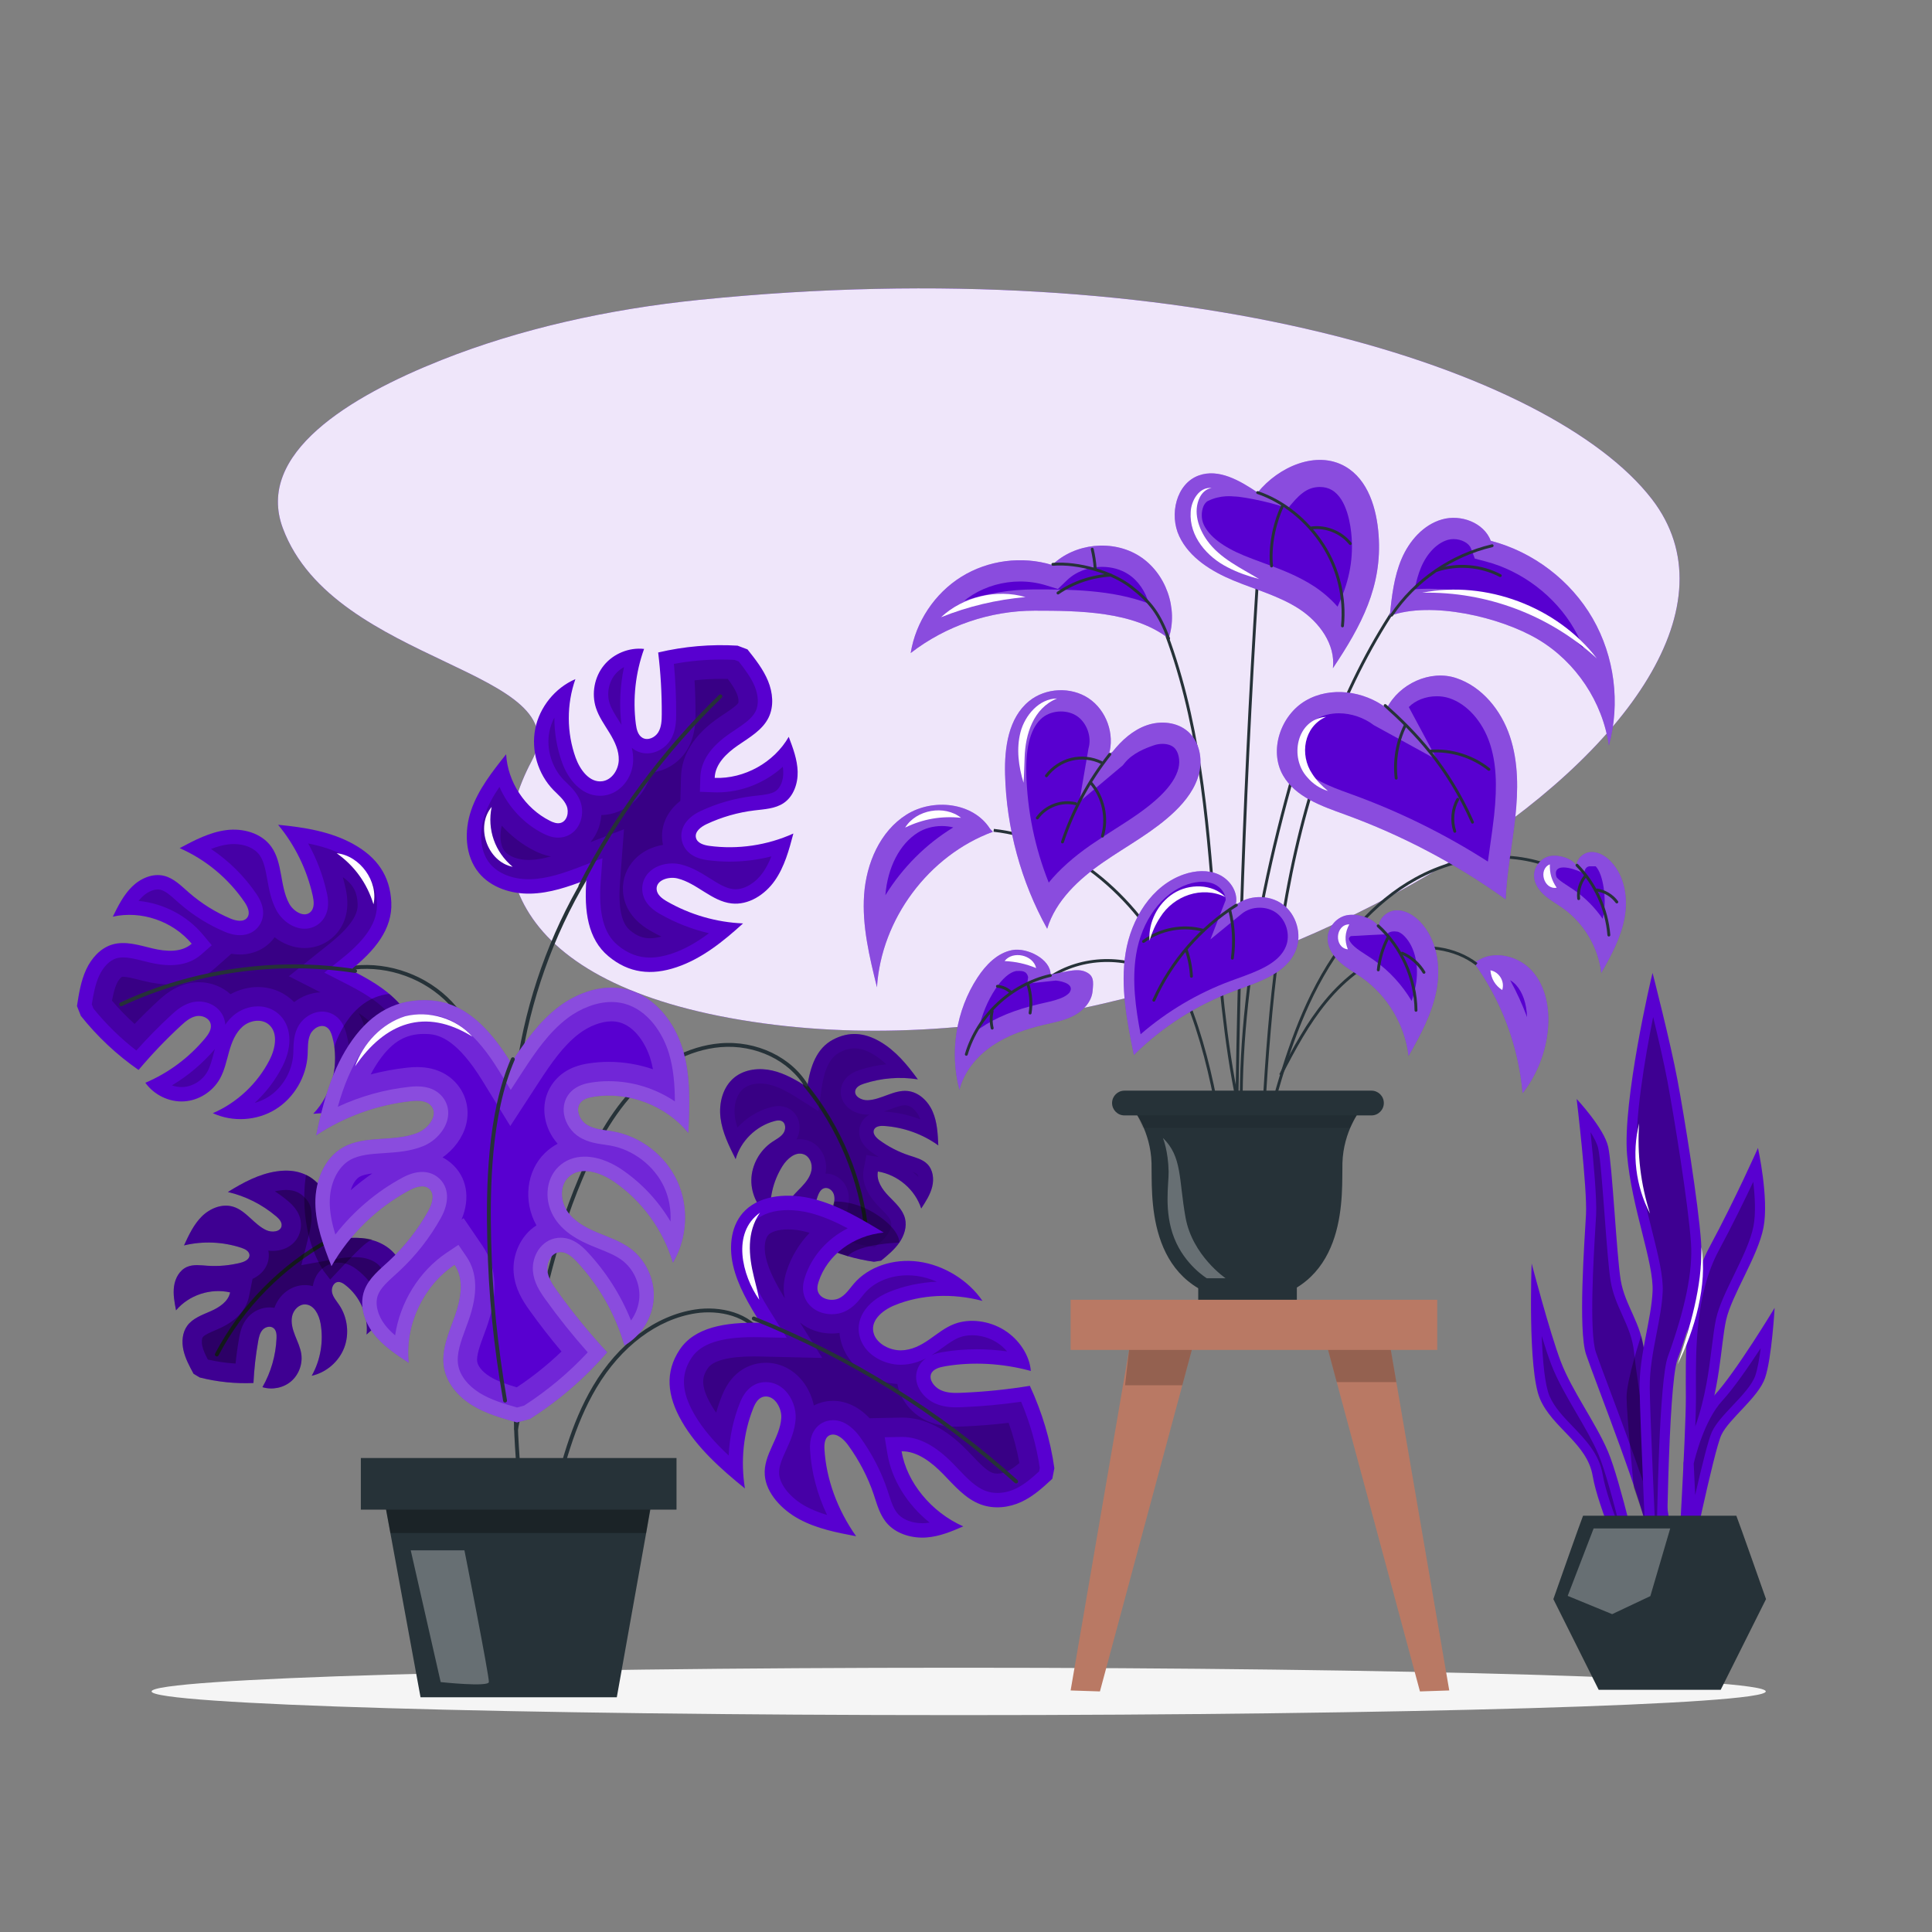 <svg xmlns="http://www.w3.org/2000/svg" viewBox="0 0 500 500"><rect x="0" y="0" width="500" height="500" fill="#808080" stroke="none"/><g id="freepik--background-simple--inject-44"><g><path d="M181.049,77.596c-23.684,2.408-46.523,7.533-66.778,15.574-23.874,9.476-48.266,24.239-41.062,43.549,13.301,35.649,77.109,36.298,64.369,60.267-14.431,27.151-4.753,58.998,60.001,67.855,122.991,16.821,271.669-81.604,229.911-135.687-25.997-33.67-120.683-64.34-246.441-51.557Z" style="fill:#5800D0;"></path><path d="M181.049,77.596c-23.684,2.408-46.523,7.533-66.778,15.574-23.874,9.476-48.266,24.239-41.062,43.549,13.301,35.649,77.109,36.298,64.369,60.267-14.431,27.151-4.753,58.998,60.001,67.855,122.991,16.821,271.669-81.604,229.911-135.687-25.997-33.67-120.683-64.34-246.441-51.557Z" style="fill:#fff; opacity:.9;"></path></g></g><g id="freepik--Shadow--inject-44"><path d="M456.981,437.739c0,3.387-93.516,6.132-208.875,6.132s-208.875-2.746-208.875-6.132,93.516-6.132,208.875-6.132,208.875,2.746,208.875,6.132Z" style="fill:#f5f5f5;"></path></g><g id="freepik--Plant_3--inject-44"><g><path d="M396.391,326.996s-1.077,27.485,2.154,35.036c3.231,7.551,12.204,11.478,13.64,19.935,1.436,8.457,8.974,25.069,8.974,25.069h3.589s-5.384-23.861-8.615-31.412c-3.231-7.551-9.333-15.706-12.204-23.257-2.872-7.551-7.538-25.371-7.538-25.371Z" style="fill:#5800D0;"></path><path d="M419.619,396.759c-2.006-5.077-4.153-11.093-4.835-15.104-.91-5.366-4.404-8.998-7.783-12.511-2.43-2.526-4.725-4.912-5.986-7.86-1.195-2.795-1.773-8.983-2.018-15.51,.853,2.765,1.696,5.333,2.431,7.267,1.59,4.181,4.121,8.518,6.568,12.712,2.068,3.545,4.208,7.211,5.666,10.62,1.733,4.05,4.144,13.094,5.957,20.386Z" style="opacity:.3;"></path><path d="M408.034,284.409s2.778,23.257,2.419,29.902c-.359,6.645-2.09,29.902,.032,36.244,2.122,6.343,15.762,40.775,15.762,46.514v9.967h7.897s-7.897-49.534-8.615-57.085c-.718-7.551-5.025-12.082-6.102-18.726-1.077-6.645-2.154-29.6-3.23-34.432-1.077-4.833-8.163-12.384-8.163-12.384Z" style="fill:#5800D0;"></path><path d="M428.873,404.826v-7.757c0-4.256-5.867-20.27-12.405-37.719-1.632-4.358-2.922-7.8-3.455-9.393-1.76-5.264-.603-24.44-.108-32.629,.071-1.159,.131-2.148,.172-2.917,.22-4.093-.683-14.035-1.453-21.412,.962,1.513,1.723,2.998,1.991,4.201,.537,2.411,1.109,10.032,1.66,17.403,.528,7.042,1.027,13.694,1.55,16.921,.533,3.293,1.789,6.081,3.003,8.777,1.401,3.11,2.723,6.047,3.083,9.827,.63,6.631,6.602,44.438,8.231,54.699h-2.271Z" style="opacity:.3;"></path><path d="M424.714,345.722s-3.767,11.414-3.758,15.894c.009,4.48,1.879,23.336,1.879,23.336l2.789,8.194,1.485-28.176-1.706-16.058-.689-3.19Z" style="opacity:.3;"></path><path d="M427.683,251.789c-.359,1.208-7.804,33.224-6.594,47.118,1.21,13.894,6.953,27.788,6.594,35.338-.359,7.551-3.48,16.31-3.355,25.069,.125,8.759,1.919,47.722,1.919,47.722h5.025s.359-48.326,2.872-55.273c2.513-6.947,6.82-19.934,6.102-30.204s-4.307-32.318-6.102-41.983c-1.795-9.665-6.461-27.788-6.461-27.788Z" style="fill:#5800D0;"></path><path d="M428.687,402.908c-.46-10.202-1.635-36.663-1.733-43.62-.068-4.732,.864-9.533,1.765-14.176,.732-3.774,1.424-7.338,1.587-10.779,.192-4.041-1.172-9.486-2.751-15.791-1.526-6.085-3.254-12.983-3.846-19.798-.755-8.657,1.96-24.741,4.127-35.546,1.346,5.581,2.863,12.139,3.714,16.718,1.764,9.504,5.358,31.513,6.075,41.772,.506,7.255-1.454,16.882-5.993,29.431-2.198,6.073-2.798,39.462-2.945,51.788Z" style="opacity:.3;"></path><path d="M454.963,297.094s-5.743,12.988-12.563,25.673c-6.82,12.686-6.102,29.298-6.102,38.963s-2.154,45.306-2.154,45.306h2.872s-1.636-22.351,3.31-34.734c4.946-12.383,4.946-24.12,6.381-30.635s8.256-16.483,9.692-24.033c1.436-7.551-1.436-20.539-1.436-20.539Z" style="fill:#5800D0;"></path><path d="M438.739,369.195c.114-3.088,.185-5.695,.185-7.465,0-.803-.005-1.653-.01-2.546-.056-9.681-.141-24.31,5.879-35.507,3.445-6.407,6.635-12.935,8.949-17.823,.442,3.816,.68,8.195,.065,11.429-.717,3.764-2.933,8.321-5.077,12.727-1.996,4.103-3.882,7.979-4.604,11.253-.449,2.041-.754,4.489-1.106,7.324-.731,5.874-1.622,13.047-4.28,20.607Z" style="opacity:.3;"></path><path d="M459.271,338.474s-9.983,16.566-15.581,22.63-7.992,17.521-7.992,17.521l1.318,28.412s6.504-31.412,8.457-35.64c1.953-4.229,9.577-9.665,11.329-14.8,1.752-5.135,2.469-18.122,2.469-18.122Z" style="fill:#5800D0;"></path><path d="M438.333,378.786c.361-1.583,2.713-11.216,7.431-16.327,2.845-3.083,6.709-8.667,9.911-13.561-.358,2.741-.821,5.396-1.399,7.089-.823,2.415-3.385,5.134-5.862,7.764-2.248,2.386-4.371,4.64-5.389,6.845-.908,1.967-2.639,8.976-4.314,16.323l-.378-8.132Z" style="opacity:.3;"></path><path d="M449.363,392.27h-39.672c-.49,1.136-7.683,21.581-7.683,21.581l11.737,23.474h31.565l11.737-23.474s-7.194-20.445-7.683-21.581Z" style="fill:#263238;"></path><polygon points="405.719 413.013 412.43 395.562 432.249 395.562 427.109 413.067 417.224 417.74 405.719 413.013" style="fill:#fff; opacity:.3;"></polygon><path d="M424.202,290.745c-.54,7.958,.41,15.738,2.831,23.337-3.732-7.031-4.769-15.618-2.831-23.337h0Z" style="fill:#fff;"></path><path d="M434.144,353.126c3.255-9.785,6.35-19.977,6.182-30.378,1.644,9.777-1.776,21.644-6.182,30.378h0Z" style="fill:#fff;"></path></g></g><g id="freepik--Plant_2--inject-44"><g><g><g><path d="M256.195,214.452c-4.359-6.83-14.738-7.938-21.597-3.624-6.859,4.314-10.391,12.612-10.965,20.694-.574,8.082,1.381,16.107,3.323,23.974,1.127-17.655,13.392-34.107,29.99-40.227l-.751-.817Z" style="fill:#5800D0;"></path><g style="opacity:.3;"><path d="M256.195,214.452c-4.359-6.83-14.738-7.938-21.597-3.624-6.859,4.314-10.391,12.612-10.965,20.694-.574,8.082,1.381,16.107,3.323,23.974,1.127-17.655,13.392-34.107,29.99-40.227l-.751-.817Z" style="fill:#fff;"></path></g><path d="M229.137,231.684c.57-7.201,3.694-13.244,8.391-16.199,1.754-1.103,3.963-1.71,6.22-1.71,1.045,0,2.042,.125,2.964,.364-7.115,4.322-13.168,10.434-17.574,17.545Z" style="fill:#5800D0;"></path></g><g><path d="M396.445,251.232c-3.543-3.917-9.96-5.443-14.298-2.431l-.898,.058c7.264,9.902,11.745,21.824,12.799,34.06,3.765-4.822,6.081-10.76,6.574-16.858,.425-5.265-.633-10.912-4.177-14.829Z" style="fill:#5800D0;"></path><g style="opacity:.3;"><path d="M396.445,251.232c-3.543-3.917-9.96-5.443-14.298-2.431l-.898,.058c7.264,9.902,11.745,21.824,12.799,34.06,3.765-4.822,6.081-10.76,6.574-16.858,.425-5.265-.633-10.912-4.177-14.829Z" style="fill:#fff;"></path></g><path d="M395.198,263.216c-1.222-3.273-2.681-6.458-4.363-9.529,.575,.34,1.096,.758,1.529,1.236,1.73,1.913,2.722,4.858,2.835,8.293Z" style="fill:#5800D0;"></path></g><g><path d="M271.761,253.353l-.422-.619c8.426-5.738,20.397-6.048,29.107-.755l-.389,.641c-8.471-5.146-20.105-4.844-28.297,.733Z" style="fill:#263238;"></path><path d="M318.218,311.426c-2.634-20.22-5.357-41.128-14.645-59.744-10.206-20.458-28.001-34.414-46.44-36.421l.082-.745c18.689,2.034,36.711,16.147,47.03,36.832,9.343,18.729,12.074,39.7,14.717,59.98l-.744,.098Z" style="fill:#263238;"></path><path d="M320.057,285.899c-3.482-16.599-4.822-33.581-6.118-50.004-1.943-24.625-3.953-50.089-13.329-73.877l.697-.275c9.418,23.893,11.432,49.413,13.379,74.094,1.295,16.399,2.633,33.358,6.105,49.909l-.734,.154Z" style="fill:#263238;"></path><path d="M320.241,313.609l-.75-.002c.212-57.492,2.3-115.729,6.207-173.095l.748,.051c-3.905,57.35-5.993,115.571-6.205,173.046Z" style="fill:#263238;"></path><path d="M322.537,311.157c-4.342-31.747-.364-68.43,12.159-112.146l.721,.207c-12.494,43.613-16.464,80.195-12.138,111.837l-.742,.102Z" style="fill:#263238;"></path><path d="M326.276,312.715l-.75-.031c1.109-26.802,2.256-54.517,7.177-81.389,5.508-30.082,15.332-55.602,29.199-75.853l.619,.424c-13.808,20.163-23.592,45.586-29.08,75.563-4.912,26.822-6.058,54.509-7.165,81.286Z" style="fill:#263238;"></path><path d="M327.19,295.946l-.727-.188c3.147-12.248,6.715-26.132,12.87-38.591,6.762-13.689,16.04-24.077,26.831-30.04,12.855-7.105,27.921-7.632,39.316-1.375l-.361,.657c-11.172-6.133-25.96-5.607-38.592,1.374-10.657,5.889-19.828,16.165-26.522,29.716-6.12,12.39-9.677,26.232-12.815,38.446Z" style="fill:#263238;"></path><path d="M331.746,278.367l-.666-.344c3.651-7.057,7.053-13.357,11.701-19.021,5.304-6.459,11.537-10.936,18.026-12.948,7.663-2.375,15.925-1.16,21.568,3.172l-.457,.595c-5.452-4.186-13.457-5.356-20.889-3.05-6.349,1.968-12.459,6.362-17.669,12.708-4.603,5.605-7.983,11.871-11.615,18.888Z" style="fill:#263238;"></path></g><g><path d="M287.939,194.54c2.351-2.959,5.278-5.602,8.847-6.843,3.569-1.241,7.856-.858,10.688,1.645,2.931,2.59,3.784,6.993,2.852,10.792-.932,3.799-3.391,7.057-6.201,9.779-5.486,5.314-12.365,8.908-18.643,13.257-6.278,4.349-12.258,9.883-14.477,17.191-6.771-12.196-10.544-26.043-10.896-39.988-.174-6.88,.87-14.575,6.208-18.919,4.279-3.482,10.855-3.787,15.439-.717,4.583,3.071,6.803,9.269,5.21,14.551l.972-.747Z" style="fill:#5800D0;"></path><g style="opacity:.3;"><path d="M287.939,194.54c2.351-2.959,5.278-5.602,8.847-6.843,3.569-1.241,7.856-.858,10.688,1.645,2.931,2.59,3.784,6.993,2.852,10.792-.932,3.799-3.391,7.057-6.201,9.779-5.486,5.314-12.365,8.908-18.643,13.257-6.278,4.349-12.258,9.883-14.477,17.191-6.771-12.196-10.544-26.043-10.896-39.988-.174-6.88,.87-14.575,6.208-18.919,4.279-3.482,10.855-3.787,15.439-.717,4.583,3.071,6.803,9.269,5.21,14.551l.972-.747Z" style="fill:#fff;"></path></g><path d="M271.413,228.413c-3.573-8.952-5.559-18.533-5.803-28.179-.183-7.223,1.225-12.107,4.181-14.513,1.249-1.014,2.988-1.596,4.777-1.596,1.523,0,2.988,.419,4.127,1.182,2.582,1.73,3.901,5.415,3.004,8.39l-2.378,13.83,11.263-9.465,.424-.531c2.085-2.625,5.46-3.9,7.585-4.637,.717-.25,1.496-.382,2.251-.382,1.233,0,2.294,.338,2.988,.951,1.171,1.037,1.658,3.291,1.15,5.357-.556,2.265-2.131,4.666-4.683,7.136-3.42,3.313-7.558,5.951-11.94,8.745-2.02,1.29-4.044,2.581-6.008,3.941-4.535,3.142-8.168,6.381-10.938,9.768Z" style="fill:#5800D0;"></path><path d="M274.966,218.266c-.039,0-.079-.006-.119-.02-.196-.065-.302-.278-.236-.474,2.764-8.28,6.91-15.95,12.324-22.798,.131-.163,.367-.189,.526-.062,.163,.128,.19,.364,.062,.526-5.359,6.78-9.465,14.374-12.201,22.571-.052,.157-.198,.256-.355,.256Z" style="fill:#263238;"></path><path d="M270.816,201.151c-.078,0-.157-.024-.225-.075-.166-.124-.2-.359-.076-.525,1.626-2.173,4.07-3.785,6.707-4.422,2.635-.636,5.546-.318,7.984,.875,.186,.091,.263,.316,.172,.502-.093,.186-.314,.261-.502,.172-2.281-1.117-5.009-1.415-7.479-.82-2.47,.596-4.76,2.105-6.281,4.142-.074,.099-.187,.15-.301,.15Z" style="fill:#263238;"></path><path d="M285.312,216.758c-.035,0-.072-.005-.107-.016-.198-.06-.312-.269-.252-.467,1.371-4.569,.225-9.841-2.919-13.429-.137-.156-.121-.393,.035-.529,.156-.136,.393-.121,.529,.035,3.31,3.778,4.517,9.328,3.073,14.139-.049,.162-.198,.267-.359,.267Z" style="fill:#263238;"></path><path d="M268.466,212.06c-.075,0-.151-.022-.217-.069-.169-.12-.209-.354-.089-.523,2.27-3.203,6.519-4.78,10.327-3.836,.201,.05,.324,.253,.274,.454-.05,.2-.248,.326-.454,.273-3.521-.872-7.44,.584-9.536,3.542-.073,.103-.188,.158-.306,.158Z" style="fill:#263238;"></path></g><g><path d="M331.94,234.028c-3.576-2.611-8.913-2.463-12.338,.342l.322-.838c.344-3.022-1.764-5.974-4.537-7.224-2.773-1.25-6.029-1.025-8.91-.049-8.419,2.85-13.75,11.562-15.168,20.336-1.418,8.775,.364,17.716,2.14,26.425,7.368-7.304,16.318-13.005,26.052-16.595,6.158-2.271,13.457-4.436,15.871-10.54,1.628-4.117,.144-9.245-3.431-11.856Z" style="fill:#5800D0;"></path><g style="opacity:.3;"><path d="M331.94,234.028c-3.576-2.611-8.913-2.463-12.338,.342l.322-.838c.344-3.022-1.764-5.974-4.537-7.224-2.773-1.25-6.029-1.025-8.91-.049-8.419,2.85-13.75,11.562-15.168,20.336-1.418,8.775,.364,17.716,2.14,26.425,7.368-7.304,16.318-13.005,26.052-16.595,6.158-2.271,13.457-4.436,15.871-10.54,1.628-4.117,.144-9.245-3.431-11.856Z" style="fill:#fff;"></path></g><path d="M295.186,267.663c-1.308-6.865-2.257-13.844-1.161-20.629,1.419-8.775,6.652-15.907,13.334-18.169,1.287-.435,2.598-.665,3.791-.665,1.153,0,2.198,.207,3.106,.617,1.752,.79,2.974,2.514,2.953,4.108l-3.955,10.196,8.09-6.622c1.247-1.021,2.904-1.584,4.67-1.584,1.596,0,3.125,.474,4.304,1.335,2.569,1.877,3.665,5.664,2.496,8.623-1.757,4.441-7.316,6.452-12.69,8.397l-1.574,.574c-8.501,3.134-16.494,7.87-23.364,13.818Z" style="fill:#5800D0;"></path><path d="M298.609,259.228c-.052,0-.104-.011-.153-.032-.188-.085-.273-.307-.189-.496,4.514-10.09,12.151-18.889,21.508-24.774,.172-.111,.405-.058,.517,.118,.11,.175,.058,.407-.118,.517-9.231,5.808-16.768,14.489-21.221,24.446-.062,.139-.199,.222-.343,.222Z" style="fill:#263238;"></path><path d="M308.341,253.039c-.198,0-.364-.155-.375-.355-.117-2.305-.565-4.578-1.333-6.756-.069-.195,.033-.409,.229-.478,.199-.07,.41,.033,.479,.229,.792,2.246,1.254,4.59,1.376,6.966,.01,.207-.149,.384-.355,.395h-.02Z" style="fill:#263238;"></path><path d="M295.943,244.017c-.114,0-.228-.052-.301-.151-.124-.167-.089-.401,.077-.525,4.433-3.291,10.488-4.412,15.802-2.926,.2,.056,.316,.263,.261,.462-.056,.199-.266,.315-.462,.26-5.098-1.426-10.903-.35-15.153,2.806-.067,.05-.146,.074-.224,.074Z" style="fill:#263238;"></path><path d="M318.934,248.347c-.017,0-.033,0-.051-.003-.205-.028-.349-.217-.32-.422,.551-4.027,.347-8.074-.605-12.026-.049-.201,.075-.404,.276-.453,.207-.049,.404,.077,.452,.277,.976,4.043,1.184,8.183,.619,12.303-.025,.188-.187,.324-.371,.324Z" style="fill:#263238;"></path></g><g><path d="M367.559,238.599c-1.671-1.761-3.96-3.158-6.382-2.987-2.261,.159-4.401,2.13-4.331,4.336-1.35-2.414-5.6-3.606-8.294-3.083-2.914,.566-5.165,3.507-4.95,6.467,.166,2.282,1.599,4.301,3.322,5.807,1.723,1.506,3.751,2.612,5.618,3.935,6.579,4.664,11.05,12.192,11.995,20.201,3.077-5.426,6.119-11.019,7.25-17.153,1.132-6.134,.063-12.996-4.229-17.522Z" style="fill:#5800D0;"></path><g style="opacity:.3;"><path d="M367.559,238.599c-1.671-1.761-3.96-3.158-6.382-2.987-2.261,.159-4.401,2.13-4.331,4.336-1.35-2.414-5.6-3.606-8.294-3.083-2.914,.566-5.165,3.507-4.95,6.467,.166,2.282,1.599,4.301,3.322,5.807,1.723,1.506,3.751,2.612,5.618,3.935,6.579,4.664,11.05,12.192,11.995,20.201,3.077-5.426,6.119-11.019,7.25-17.153,1.132-6.134,.063-12.996-4.229-17.522Z" style="fill:#fff;"></path></g><path d="M358.899,241.89s.508-1.119,2.669-.789c.312,0,1.112,.349,1.999,1.284,2.665,2.809,3.74,7.69,2.81,12.738-.244,1.322-.596,2.628-1.04,3.929-2.448-4.103-5.723-7.712-9.613-10.469-.715-.507-1.451-.985-2.187-1.463-1.115-.723-2.168-1.405-2.99-2.124-.962-.842-1.424-1.642-1.454-2.058,0-.208,.312-.617,.513-.673,.091-.017,.196-.02,.306-.02,1.029,0,8.733-.583,8.986-.356" style="fill:#5800D0;"></path><path d="M366.457,261.848c-.205,0-.373-.165-.375-.371-.085-8.076-3.699-16.147-9.667-21.59-.152-.139-.164-.376-.024-.53,.141-.152,.376-.165,.53-.024,6.118,5.58,9.823,13.855,9.911,22.136,.002,.207-.164,.377-.371,.379h-.004Z" style="fill:#263238;"></path><path d="M356.703,251.382c-.013,0-.026,0-.04-.002-.206-.022-.355-.207-.333-.413,.314-2.911,1.142-5.713,2.457-8.326,.092-.185,.317-.26,.504-.167,.185,.093,.259,.318,.166,.503-1.275,2.533-2.076,5.248-2.381,8.069-.021,.192-.184,.335-.373,.335Z" style="fill:#263238;"></path><path d="M368.521,252.011c-.128,0-.253-.065-.323-.185-1.252-2.12-3.188-3.821-5.45-4.79-.19-.082-.278-.302-.197-.492,.081-.192,.304-.278,.492-.197,2.408,1.031,4.469,2.842,5.802,5.099,.104,.178,.046,.408-.133,.514-.06,.035-.125,.052-.19,.052Z" style="fill:#263238;"></path></g><g><path d="M416.921,223c-1.387-1.462-3.288-2.622-5.299-2.48-1.877,.132-3.654,1.769-3.596,3.6-1.121-2.004-4.649-2.994-6.886-2.559-2.419,.47-4.288,2.911-4.109,5.369,.138,1.895,1.327,3.571,2.758,4.821,1.43,1.25,3.115,2.168,4.665,3.267,5.462,3.872,9.174,10.122,9.959,16.772,2.555-4.505,5.08-9.148,6.019-14.241,.939-5.093,.053-10.79-3.511-14.548Z" style="fill:#5800D0;"></path><g style="opacity:.3;"><path d="M416.921,223c-1.387-1.462-3.288-2.622-5.299-2.48-1.877,.132-3.654,1.769-3.596,3.6-1.121-2.004-4.649-2.994-6.886-2.559-2.419,.47-4.288,2.911-4.109,5.369,.138,1.895,1.327,3.571,2.758,4.821,1.43,1.25,3.115,2.168,4.665,3.267,5.462,3.872,9.174,10.122,9.959,16.772,2.555-4.505,5.08-9.148,6.019-14.241,.939-5.093,.053-10.79-3.511-14.548Z" style="fill:#fff;"></path></g><path d="M412.971,224.204h-1.716c-1.407,.327-1.167,1.928-1.167,1.928,0,0-3.466-1.825-5.834-1.619-2.368,.206-1.404,2.521-1.404,2.521,.137,.167,.32,.361,.564,.574,.631,.553,1.478,1.102,2.373,1.682,.623,.404,1.244,.809,1.848,1.237,2.773,1.965,5.183,4.437,7.123,7.237,.099-.404,.188-.809,.263-1.216,.72-3.901-.036-10.221-2.051-12.344Z" style="fill:#5800D0;"></path><path d="M416.373,242.367c-.194,0-.358-.149-.374-.346-.515-6.614-3.481-13.114-8.141-17.836-.146-.147-.145-.385,.003-.53,.148-.145,.386-.144,.53,.004,4.782,4.845,7.827,11.517,8.355,18.304,.016,.207-.139,.387-.345,.403h-.029Z" style="fill:#263238;"></path><path d="M408.557,232.94c-.188,0-.35-.141-.372-.332-.251-2.136,.374-4.325,1.715-6.006,.13-.162,.366-.188,.526-.06,.162,.129,.188,.365,.06,.527-1.216,1.526-1.783,3.513-1.557,5.452,.024,.206-.123,.392-.328,.416-.015,.001-.03,.002-.044,.002Z" style="fill:#263238;"></path><path d="M418.431,233.803c-.114,0-.229-.053-.302-.152-1.161-1.571-2.935-2.645-4.865-2.946-.205-.032-.345-.224-.312-.428,.031-.204,.219-.343,.428-.313,2.125,.332,4.076,1.513,5.354,3.242,.123,.167,.088,.401-.079,.524-.066,.049-.145,.073-.223,.073Z" style="fill:#263238;"></path></g><g><path d="M280.725,251.412c-2.43-.974-6.433,.55-8.835,.782,.034-3.93-6.04-7.032-9.904-6.313-3.864,.718-6.848,3.813-9.004,7.099-5.539,8.441-7.287,19.273-4.682,29.027,1.198-4.681,4.49-8.644,8.481-11.369,3.991-2.725,8.652-4.314,13.356-5.422,2.665-.627,5.407-1.126,7.826-2.408,2.419-1.282,4.519-3.536,4.791-6.26,.26-2.605,.402-4.162-2.028-5.136Z" style="fill:#5800D0;"></path><g style="opacity:.3;"><path d="M280.725,251.412c-2.43-.974-6.433,.55-8.835,.782,.034-3.93-6.04-7.032-9.904-6.313-3.864,.718-6.848,3.813-9.004,7.099-5.539,8.441-7.287,19.273-4.682,29.027,1.198-4.681,4.49-8.644,8.481-11.369,3.991-2.725,8.652-4.314,13.356-5.422,2.665-.627,5.407-1.126,7.826-2.408,2.419-1.282,4.519-3.536,4.791-6.26,.26-2.605,.402-4.162-2.028-5.136Z" style="fill:#fff;"></path></g><path d="M276.806,256.855c-.314,.359-.784,.754-1.419,1.09-1.421,.754-3.307,1.182-5.301,1.635l-1.212,.279c-6.322,1.49-11.15,3.47-15.196,6.233-.126,.087-.252,.176-.379,.263,.779-3.68,2.222-7.217,4.283-10.359,1.784-2.719,3.705-4.39,5.411-4.707h.024c1.327,0,2.623-.192,3.064,1.588l-.241,1.686,7.41-.796s5.198,.434,3.556,3.087Z" style="fill:#5800D0;"></path><path d="M250.081,273.227c-.035,0-.071-.005-.107-.016-.198-.059-.312-.268-.252-.466,3.029-10.187,11.681-18.297,22.042-20.661,.199-.05,.402,.081,.448,.282,.047,.201-.08,.402-.282,.448-10.101,2.306-18.536,10.213-21.49,20.144-.048,.163-.198,.269-.359,.269Z" style="fill:#263238;"></path><path d="M266.591,262.545c-.02,0-.039-.002-.06-.005-.204-.033-.344-.226-.311-.43,.377-2.34,.205-4.774-.498-7.041-.062-.198,.05-.408,.247-.47s.408,.05,.47,.247c.736,2.377,.917,4.93,.521,7.383-.029,.185-.188,.315-.37,.315Z" style="fill:#263238;"></path><path d="M261.694,257.269c-.096,0-.191-.036-.265-.109-.877-.872-2.087-1.432-3.321-1.536-.207-.018-.36-.199-.343-.405s.183-.357,.405-.343c1.407,.119,2.788,.758,3.788,1.753,.146,.146,.147,.383,0,.53-.073,.073-.169,.11-.266,.11Z" style="fill:#263238;"></path><path d="M256.78,266.46c-.17,0-.323-.115-.364-.288-.357-1.491-.36-3.067-.01-4.561,.048-.202,.247-.326,.451-.279,.201,.048,.326,.249,.279,.451-.324,1.379-.321,2.837,.008,4.215,.049,.201-.075,.403-.277,.451-.029,.008-.059,.011-.087,.011Z" style="fill:#263238;"></path></g><g><path d="M356.786,138.498c-.492-6.839-2.682-14.333-8.621-17.759-7.445-4.296-17.288,.047-22.683,6.738-4.573-3.086-10.1-6.311-15.279-4.41-5.81,2.132-7.649,10.122-5.01,15.719,2.64,5.598,8.342,9.091,14.058,11.461,5.717,2.37,11.82,3.982,17.002,7.366,5.181,3.384,9.42,9.173,8.704,15.321,7.393-11.077,12.783-21.153,11.828-34.436Z" style="fill:#5800D0;"></path><g style="opacity:.3;"><path d="M356.786,138.498c-.492-6.839-2.682-14.333-8.621-17.759-7.445-4.296-17.288,.047-22.683,6.738-4.573-3.086-10.1-6.311-15.279-4.41-5.81,2.132-7.649,10.122-5.01,15.719,2.64,5.598,8.342,9.091,14.058,11.461,5.717,2.37,11.82,3.982,17.002,7.366,5.181,3.384,9.42,9.173,8.704,15.321,7.393-11.077,12.783-21.153,11.828-34.436Z" style="fill:#fff;"></path></g><path d="M349.794,138.997c-.205-2.894-1.123-9.874-5.134-12.188-.903-.524-1.91-.777-3.073-.777-3.494,0-5.602,2.222-8.378,5.663-1.674-1.131-11.315-3.211-13.817-3.211-.318,0-3.388-.493-6.773,1.162-.586,.287-.999,.975-1.174,1.401-.599,1.46-.561,3.368,.089,4.749,1.424,3.02,4.925,5.704,10.401,7.974,1.619,.671,3.275,1.277,4.925,1.884,4.388,1.612,8.926,3.28,13.228,6.089,2.108,1.378,4.223,3.157,6.071,5.269,2.765-5.909,4.1-11.56,3.635-18.016Z" style="fill:#5800D0;"></path><path d="M347.429,162.359c-.012,0-.024,0-.037-.002-.206-.021-.356-.204-.336-.41,.721-7.233-1.051-14.583-4.989-20.695-4.064-6.309-10.152-11.2-16.704-13.421-.196-.066-.302-.279-.235-.476,.067-.196,.278-.301,.476-.234,6.71,2.274,12.94,7.276,17.095,13.725,4.029,6.254,5.843,13.774,5.104,21.175-.02,.193-.183,.338-.373,.338Z" style="fill:#263238;"></path><path d="M329.08,146.853c-.19,0-.353-.143-.373-.336-.511-4.873,.582-10.899,2.851-15.728,.09-.188,.317-.268,.499-.18,.188,.088,.269,.312,.181,.499-2.215,4.711-3.281,10.585-2.784,15.33,.021,.206-.128,.391-.334,.412-.014,.001-.026,.002-.039,.002Z" style="fill:#263238;"></path><path d="M349.454,141.053c-.11,0-.219-.048-.293-.141-2.261-2.832-6.05-4.369-9.638-3.916-.215,.027-.394-.121-.419-.325-.025-.206,.12-.393,.325-.419,3.842-.486,7.896,1.161,10.317,4.192,.129,.162,.103,.397-.059,.527-.069,.055-.152,.082-.234,.082Z" style="fill:#263238;"></path></g><g><path d="M412.184,160.056c-5.668-9.827-15.386-17.235-26.365-20.094-1.792-4.716-7.764-6.922-12.617-5.541-4.853,1.381-8.502,5.577-10.48,10.218-1.977,4.642-2.532,9.745-3.065,14.762,10.66-3.928,28.689,.278,38.445,6.099,9.756,5.82,16.663,16.193,18.271,27.44,3.022-10.935,1.477-23.056-4.19-32.883Z" style="fill:#5800D0;"></path><g style="opacity:.3;"><path d="M412.184,160.056c-5.668-9.827-15.386-17.235-26.365-20.094-1.792-4.716-7.764-6.922-12.617-5.541-4.853,1.381-8.502,5.577-10.48,10.218-1.977,4.642-2.532,9.745-3.065,14.762,10.66-3.928,28.689,.278,38.445,6.099,9.756,5.82,16.663,16.193,18.271,27.44,3.022-10.935,1.477-23.056-4.19-32.883Z" style="fill:#fff;"></path></g><path d="M409.809,167.821c-2.63-2.712-5.613-5.093-8.888-7.046-8.426-5.028-21.002-8.407-31.29-8.407-1.204,0-2.372,.046-3.501,.134,.384-2.003,.9-3.933,1.655-5.707,1.553-3.643,4.14-6.291,6.924-7.082,.457-.13,.951-.196,1.47-.196,2.045,0,3.976,1.032,4.498,2.399l1.007,2.654,2.749,.716c9.49,2.472,18.085,9.021,22.985,17.519,.924,1.6,1.722,3.279,2.391,5.015Z" style="fill:#5800D0;"></path><path d="M360.148,159.57c-.072,0-.146-.021-.209-.064-.172-.115-.218-.349-.103-.521,6.075-9.035,15.641-15.637,26.244-18.114,.198-.048,.403,.078,.45,.28s-.078,.403-.28,.451c-10.42,2.434-19.82,8.922-25.791,17.802-.072,.107-.191,.166-.312,.166Z" style="fill:#263238;"></path><path d="M388.271,149.342c-.06,0-.119-.014-.175-.043-4.895-2.574-10.95-3.07-16.198-1.325-.198,.065-.409-.042-.474-.238-.065-.196,.041-.409,.237-.474,5.439-1.807,11.712-1.294,16.784,1.373,.183,.097,.254,.323,.157,.506-.067,.128-.197,.201-.332,.201Z" style="fill:#263238;"></path></g><g><path d="M390.758,190.567c-2.25-6.724-7.173-12.85-13.902-15.086-6.729-2.235-14.753,1.5-17.955,7.827h0c-5.931-4.533-14.577-5.743-21.017-1.968-6.439,3.775-9.543,12.847-5.839,19.327,3.219,5.631,9.994,7.937,16.09,10.152,14.755,5.364,28.769,12.763,41.52,21.922,.311-7.084,1.724-14.069,2.491-21.118,.767-7.049,.862-14.334-1.388-21.058Z" style="fill:#5800D0;"></path><g style="opacity:.3;"><path d="M390.758,190.567c-2.25-6.724-7.173-12.85-13.902-15.086-6.729-2.235-14.753,1.5-17.955,7.827h0c-5.931-4.533-14.577-5.743-21.017-1.968-6.439,3.775-9.543,12.847-5.839,19.327,3.219,5.631,9.994,7.937,16.09,10.152,14.755,5.364,28.769,12.763,41.52,21.922,.311-7.084,1.724-14.069,2.491-21.118,.767-7.049,.862-14.334-1.388-21.058Z" style="fill:#fff;"></path></g><path d="M385.067,222.979c-11.002-7.047-22.754-12.862-35.052-17.331l-.607-.22c-5.151-1.867-10.473-3.799-12.585-7.492-2.074-3.627-.169-9.496,3.845-11.85,1.66-.973,3.675-1.487,5.825-1.487,3.2,0,6.505,1.123,9.065,3.08l16.381,8.993-7.343-13.682c1.685-1.725,4.369-2.801,7.241-2.801,1.153,0,2.257,.172,3.283,.513,4.535,1.507,8.528,5.955,10.419,11.61,1.655,4.945,2.004,10.717,1.136,18.719-.277,2.536-.639,5.067-1.002,7.598-.207,1.435-.414,2.886-.607,4.35Z" style="fill:#5800D0;"></path><path d="M381.084,213.158c-.144,0-.281-.083-.343-.224-6.36-14.438-14.95-23.297-22.514-30.06-.154-.138-.168-.375-.029-.53,.139-.155,.377-.167,.529-.03,7.623,6.816,16.282,15.748,22.699,30.316,.084,.19-.002,.411-.191,.495-.05,.021-.101,.032-.151,.032Z" style="fill:#263238;"></path><path d="M361.329,201.761c-.188,0-.35-.14-.372-.331-.557-4.685,.283-9.597,2.364-13.83,.093-.185,.32-.263,.502-.171,.187,.091,.263,.316,.172,.502-2.019,4.105-2.833,8.868-2.294,13.41,.024,.206-.122,.393-.328,.417-.015,.001-.029,.002-.044,.002Z" style="fill:#263238;"></path><path d="M385.328,199.49c-.082,0-.165-.027-.233-.082-4.131-3.295-9.524-4.985-14.797-4.649-.231,.01-.386-.144-.398-.35-.014-.207,.144-.385,.35-.398,5.466-.354,11.039,1.401,15.312,4.812,.162,.129,.188,.365,.06,.527-.074,.093-.183,.141-.293,.141Z" style="fill:#263238;"></path><path d="M376.496,215.521c-.157,0-.303-.099-.355-.256-.935-2.793-.641-6,.786-8.577,.1-.182,.329-.247,.51-.146,.182,.101,.247,.329,.146,.51-1.327,2.396-1.601,5.378-.731,7.975,.065,.197-.04,.409-.236,.475-.04,.013-.08,.02-.119,.02Z" style="fill:#263238;"></path></g><g><path d="M294.836,143.892c-6.884-4.344-16.685-3.333-22.537,2.326-7.784-2.396-16.584-1.254-23.499,3.049-6.915,4.304-11.825,11.695-13.113,19.737,9.095-7.047,20.567-10.968,32.072-10.961,11.505,.006,25.588,.135,34.675,7.193,2.59-7.717-.715-16.999-7.599-21.344Z" style="fill:#5800D0;"></path><g style="opacity:.3;"><path d="M294.836,143.892c-6.884-4.344-16.685-3.333-22.537,2.326-7.784-2.396-16.584-1.254-23.499,3.049-6.915,4.304-11.825,11.695-13.113,19.737,9.095-7.047,20.567-10.968,32.072-10.961,11.505,.006,25.588,.135,34.675,7.193,2.59-7.717-.715-16.999-7.599-21.344Z" style="fill:#fff;"></path></g><path d="M297.316,156.204c-9.589-3.653-20.798-3.658-29.555-3.663-6.225,0-12.399,1.02-18.262,2.967,.704-.567,1.44-1.092,2.208-1.569,3.576-2.226,7.939-3.451,12.292-3.451,2.303,0,4.549,.333,6.682,.989l3.106,.955,2.337-2.258c2.281-2.206,5.588-3.471,9.073-3.471,2.472,0,4.79,.637,6.701,1.843,2.652,1.674,4.567,4.535,5.417,7.659Z" style="fill:#5800D0;"></path><path d="M302.435,165.611c-.15,0-.293-.092-.351-.241-2.415-6.316-4.551-9.264-9.52-13.138-4.911-3.83-13.523-6.333-20.054-5.813-.198,.015-.387-.138-.403-.344-.017-.207,.138-.387,.345-.404,6.694-.524,15.532,2.039,20.573,5.97,5.097,3.975,7.286,6.994,9.76,13.462,.073,.193-.023,.41-.217,.484-.044,.017-.089,.025-.134,.025Z" style="fill:#263238;"></path><path d="M273.807,153.849c-.119,0-.235-.057-.309-.162-.117-.17-.075-.404,.096-.522,4.032-2.786,8.95-4.452,13.846-4.688,.234-.016,.384,.15,.394,.356,.01,.207-.15,.383-.356,.393-4.759,.23-9.538,1.849-13.457,4.557-.064,.045-.139,.066-.213,.066Z" style="fill:#263238;"></path><path d="M283.433,147.474c-.195,0-.359-.151-.374-.348-.118-1.644-.372-3.294-.754-4.905-.048-.202,.077-.403,.278-.451,.204-.049,.404,.077,.452,.278,.391,1.649,.65,3.34,.771,5.024,.015,.207-.141,.386-.347,.401h-.027Z" style="fill:#263238;"></path></g><g><path d="M354.929,288.668h-63.92c-1.77,0-3.205-1.435-3.205-3.205h0c0-1.77,1.435-3.205,3.205-3.205h63.92c1.77,0,3.205,1.435,3.205,3.205h0c0,1.77-1.435,3.205-3.205,3.205Z" style="fill:#263238;"></path><path d="M326.238,287.237h-32.868s4.409,5.499,4.645,13.76c.217,7.561-1.834,31.61,21.183,35.634h7.04c23.016-4.023,20.966-28.073,21.182-35.634,.237-8.261,4.646-13.76,4.646-13.76h-25.828Z" style="fill:#263238;"></path><polygon points="294.341 288.668 351.096 288.668 349.451 291.872 295.716 291.872 294.341 288.668" style="opacity:.1;"></polygon><rect x="310.103" y="332.093" width="25.518" height="4.537" style="fill:#263238;"></rect></g><path d="M234.258,214.174c2.865-4.652,10.18-5.941,14.452-2.528-5.076-.526-9.859,.3-14.452,2.528h0Z" style="fill:#fff;"></path><path d="M368.086,153.398c16.523-3.28,34.906,3.626,45.162,16.994-12.252-11.208-28.559-17.355-45.162-16.994h0Z" style="fill:#fff;"></path><path d="M313.578,126.295c-1.46,.218-2.491,1.257-3.084,2.439-1.812,3.679-.335,8.062,1.967,11.22,3.28,4.565,8.619,7.007,13.386,9.896-2.796-.737-5.54-1.671-8.147-3.038-5.3-2.67-9.966-8.003-9.551-14.282,.104-2.869,2.15-6.594,5.429-6.234h0Z" style="fill:#fff;"></path><path d="M243.549,159.732c5.675-5.29,14.395-7.379,21.846-5.206-7.581,.679-14.777,2.383-21.846,5.206h0Z" style="fill:#fff;"></path><path d="M273.565,180.769c-6.137,2.496-8.213,9.231-8.396,15.329-.113,2.113-.102,4.275-.281,6.468-1.282-4.236-1.907-8.75-.77-13.134,1.142-4.274,4.773-8.63,9.447-8.663h0Z" style="fill:#fff;"></path><path d="M268.152,250.536c-2.762-1.127-5.191-1.658-8.169-1.82,2.14-2.769,7.401-1.589,8.169,1.82h0Z" style="fill:#fff;"></path><path d="M317.145,232.154c-6.104-2.962-13.397-.357-16.891,5.238-1.206,1.813-2.108,3.859-2.775,6.075-.316-4.745,2.128-9.65,6.205-12.246,4.042-2.57,10.051-2.581,13.46,.933h0Z" style="fill:#fff;"></path><path d="M349.194,239.223c-1.157,2.188-1.262,4.157-.376,6.467-3.636-.445-3.281-6.44,.376-6.467h0Z" style="fill:#fff;"></path><path d="M385.723,251.12c2.264,.394,3.781,2.918,3.045,5.1-1.824-1.183-2.86-2.937-3.045-5.1h0Z" style="fill:#fff;"></path><path d="M401.095,223.695c-.055,2.369,.453,4.074,1.768,6.045-3.308,.592-4.865-4.758-1.768-6.045h0Z" style="fill:#fff;"></path><path d="M343.174,185.52c-5.77,2.509-6.89,9.831-3.578,14.734,1.045,1.652,2.452,3.116,4.086,4.455-2.03-.604-3.909-1.84-5.34-3.526-4.734-5.122-2.803-15.066,4.832-15.663h0Z" style="fill:#fff;"></path><path d="M300.958,294.506s1.374,3.233,1.481,8.712c.061,3.125-1.297,10.254,1.459,17.224,2.756,6.97,8.429,10.374,8.429,10.374h4.863s-8.591-5.836-10.374-15.724c-1.783-9.888-.822-15.74-5.858-20.587Z" style="fill:#fff; opacity:.3;"></path></g><g><polygon points="371.953 349.362 298.251 349.362 277.076 349.362 277.076 336.378 371.953 336.378 371.953 349.362" style="fill:#b97964;"></polygon><polygon points="277.076 437.489 293.269 343.157 310.111 343.157 284.66 437.739 277.076 437.489" style="fill:#b97964;"></polygon><polygon points="375.068 437.489 358.875 343.157 342.033 343.157 367.484 437.739 375.068 437.489" style="fill:#b97964;"></polygon><polygon points="291.164 358.504 292.204 349.362 308.441 349.362 305.981 358.504 291.164 358.504" style="opacity:.2;"></polygon><polygon points="343.703 349.362 359.94 349.362 361.37 357.692 345.944 357.692 343.703 349.362" style="opacity:.2;"></polygon></g></g></g><g id="freepik--Plant_1--inject-44"><g><path d="M133.554,370.329c-.034,0-.068-.003-.102-.011-.271-.056-.444-.32-.388-.591,.839-4.046,1.631-8.061,2.417-12.049,3.605-18.293,7.011-35.572,14.293-52.837,2.872-6.808,7.006-15.53,13.548-22.613,6.632-7.182,14.816-11.522,23.045-12.222,9.455-.803,18.676,3.643,22.94,11.065,.138,.239,.055,.545-.185,.683-.24,.137-.545,.055-.683-.185-4.075-7.093-12.917-11.343-21.988-10.567-7.98,.679-15.934,4.906-22.396,11.903-6.437,6.97-10.521,15.592-13.361,22.324-7.242,17.171-10.638,34.4-14.233,52.642-.787,3.991-1.579,8.01-2.418,12.059-.049,.236-.257,.398-.489,.398Z" style="fill:#263238;"></path><g><path d="M200.404,290.147c-4.744,1.263-8.708,5.152-10.02,9.83-1.717-3.416-3.46-6.916-3.919-10.718-.459-3.802,.606-8.029,3.648-10.451,2.662-2.119,6.399-2.508,9.7-1.764s6.261,2.485,9.1,4.288c.77-5.438,2.471-10.048,6.642-12.26,4.171-2.212,8.139-1.848,12.178,.488,4.039,2.336,7.069,6.022,9.799,9.774-4.627-.738-9.447-.352-13.924,1.113-.94,.308-1.988,.789-2.248,1.732-.425,1.54,1.592,2.624,3.202,2.558,3.521-.146,6.734-2.703,10.237-2.394,2.989,.264,5.414,2.641,6.584,5.36,1.17,2.718,1.317,5.755,1.448,8.718-4.061-2.93-8.981-4.694-14.027-5.027-.976-.064-2.18,.052-2.599,.932-.472,.991,.454,2.04,1.331,2.69,2.329,1.726,4.941,3.079,7.708,3.993,1.69,.558,3.523,1.003,4.763,2.261,1.468,1.489,1.746,3.832,1.24,5.87-.506,2.038-1.681,3.85-2.837,5.619-1.581-4.902-6.068-8.736-11.214-9.581-.455,2.387,1.125,4.642,2.806,6.384,1.681,1.743,3.636,3.444,4.218,5.79,.526,2.122-.211,4.411-1.471,6.231-1.26,1.82-3.002,3.256-4.719,4.666l-1.848,.294c-4.644-.65-9.181-1.975-13.421-3.921,1.198-3.411,2.178-6.894,2.933-10.422,.225-1.054,.428-2.17,.075-3.181-.352-1.011-1.462-1.838-2.5-1.507-.895,.285-1.357,1.247-1.671,2.123-1.504,4.192-1.987,8.725-1.396,13.107-2.642-.233-5.097-1.864-6.3-4.186-1.203-2.323-1.118-5.263,.22-7.548,.855-1.461,2.148-2.614,3.318-3.846,1.17-1.232,2.268-2.641,2.57-4.296,.301-1.655-.441-3.586-2.034-4.148-2.124-.75-4.274,1.159-5.478,3.071-2.506,3.978-3.583,8.804-2.994,13.417-3.172-2.199-5.124-6.006-5.056-9.859,.068-3.853,2.156-7.644,5.405-9.817,1.019-.682,2.177-1.245,2.879-2.243,.702-.998,.671-2.636-.428-3.153-.582-.274-1.275-.155-1.902,.012Z" style="fill:#5800D0;"></path><path d="M224.327,319.869c-.254,0-.472-.193-.497-.451-1.36-13.915-6.996-27.529-15.867-38.336-.175-.214-.145-.528,.069-.704,.214-.175,.528-.144,.704,.069,8.996,10.958,14.71,24.764,16.089,38.873,.027,.275-.174,.52-.449,.547-.017,0-.033,.002-.049,.002Z" style="fill:#263238;"></path><g style="opacity:.3;"><path d="M200.404,290.147c-4.744,1.263-8.708,5.152-10.02,9.83-1.717-3.416-3.46-6.916-3.919-10.718-.459-3.802,.606-8.029,3.648-10.451,2.662-2.119,6.399-2.508,9.7-1.764s6.261,2.485,9.1,4.288c.77-5.438,2.471-10.048,6.642-12.26,4.171-2.212,8.139-1.848,12.178,.488,4.039,2.336,7.069,6.022,9.799,9.774-4.627-.738-9.447-.352-13.924,1.113-.94,.308-1.988,.789-2.248,1.732-.425,1.54,1.592,2.624,3.202,2.558,3.521-.146,6.734-2.703,10.237-2.394,2.989,.264,5.414,2.641,6.584,5.36,1.17,2.718,1.317,5.755,1.448,8.718-4.061-2.93-8.981-4.694-14.027-5.027-.976-.064-2.18,.052-2.599,.932-.472,.991,.454,2.04,1.331,2.69,2.329,1.726,4.941,3.079,7.708,3.993,1.69,.558,3.523,1.003,4.763,2.261,1.468,1.489,1.746,3.832,1.24,5.87-.506,2.038-1.681,3.85-2.837,5.619-1.581-4.902-6.068-8.736-11.214-9.581-.455,2.387,1.125,4.642,2.806,6.384,1.681,1.743,3.636,3.444,4.218,5.79,.526,2.122-.211,4.411-1.471,6.231-1.26,1.82-3.002,3.256-4.719,4.666l-1.848,.294c-4.644-.65-9.181-1.975-13.421-3.921,1.198-3.411,2.178-6.894,2.933-10.422,.225-1.054,.428-2.17,.075-3.181-.352-1.011-1.462-1.838-2.5-1.507-.895,.285-1.357,1.247-1.671,2.123-1.504,4.192-1.987,8.725-1.396,13.107-2.642-.233-5.097-1.864-6.3-4.186-1.203-2.323-1.118-5.263,.22-7.548,.855-1.461,2.148-2.614,3.318-3.846,1.17-1.232,2.268-2.641,2.57-4.296,.301-1.655-.441-3.586-2.034-4.148-2.124-.75-4.274,1.159-5.478,3.071-2.506,3.978-3.583,8.804-2.994,13.417-3.172-2.199-5.124-6.006-5.056-9.859,.068-3.853,2.156-7.644,5.405-9.817,1.019-.682,2.177-1.245,2.879-2.243,.702-.998,.671-2.636-.428-3.153-.582-.274-1.275-.155-1.902,.012Z"></path></g><g style="opacity:.1;"><path d="M226.159,322.776c-3.005-.457-5.945-1.218-8.78-2.269,.763-2.481,1.419-5.002,1.959-7.526,.324-1.512,.614-3.285-.049-5.187-.836-2.4-3.114-4.078-5.539-4.078-.036,0-.073,0-.11,0,.013-.06,.024-.121,.035-.182,.659-3.616-1.257-7.196-4.458-8.327-.714-.252-1.458-.38-2.211-.38-.295,0-.589,.02-.884,.06,.79-1.414,1.021-3.114,.611-4.661-.407-1.541-1.443-2.802-2.84-3.46-.731-.344-1.532-.518-2.384-.518-.838,0-1.58,.171-2.064,.301-3.311,.882-6.304,2.756-8.603,5.254-.319-.994-.558-1.992-.678-2.989-.354-2.928,.537-5.712,2.27-7.092,1.35-1.075,3.079-1.3,4.291-1.3,.751,0,1.514,.086,2.27,.256,2.779,.626,5.436,2.219,7.92,3.798l4.876,3.099,.81-5.72c.741-5.234,2.191-8.161,4.699-9.492,1.322-.701,2.575-1.042,3.829-1.042,1.486,0,3.035,.479,4.739,1.464,1.254,.726,2.413,1.629,3.495,2.645-2.35,.247-4.663,.741-6.912,1.477-2.553,.836-4.128,2.277-4.68,4.283-.438,1.592-.107,3.271,.909,4.606,1.254,1.646,3.454,2.669,5.742,2.669,.099,0,.197-.002,.296-.006,.1-.004,.2-.01,.299-.016-1.277,.709-1.906,1.723-2.172,2.284-.927,1.946-.763,4.882,2.477,7.283,.685,.507,1.389,.985,2.111,1.433l-3.213-.527-.679,3.567c-.606,3.184,.667,6.437,3.786,9.667,.237,.246,.48,.492,.724,.738,1.184,1.197,2.302,2.327,2.558,3.362,.213,.858-.139,2.089-.917,3.214-.811,1.171-1.973,2.21-3.245,3.268l-.285,.045Zm11.542-18.126c-.502-.508-1.033-.987-1.592-1.433,.544,.203,1.002,.421,1.245,.667,.166,.169,.284,.439,.347,.766Zm.462-14.964c-2.895-1.12-5.965-1.801-9.113-2.009-.1-.007-.201-.012-.303-.016,.635-.207,1.243-.432,1.824-.648,1.348-.5,2.621-.972,3.632-.972,.089,0,.178,.004,.268,.011,1.541,.136,2.864,1.666,3.489,3.121,.072,.167,.139,.338,.202,.512Z"></path></g></g><g><path d="M89.284,332.496c3.918,2.959,6.123,8.055,5.576,12.882,2.878-2.517,5.812-5.102,7.67-8.45,1.858-3.348,2.466-7.665,.561-11.055-1.666-2.966-4.982-4.735-8.319-5.291-3.338-.556-6.736-.059-10.045,.542,1.337-5.327,1.499-10.238-1.531-13.86-3.03-3.621-6.842-4.779-11.463-4.138-4.621,.641-8.817,2.913-12.761,5.359,4.563,1.061,8.883,3.235,12.477,6.28,.755,.639,1.544,1.48,1.429,2.452-.187,1.587-2.464,1.83-3.93,1.162-3.206-1.462-5.218-5.042-8.58-6.076-2.868-.882-6.011,.405-8.119,2.482s-3.389,4.834-4.628,7.529c4.866-1.183,10.088-.962,14.887,.632,.928,.308,2,.87,2.056,1.843,.063,1.096-1.19,1.719-2.246,1.99-2.807,.72-5.737,.989-8.645,.793-1.776-.12-3.641-.399-5.264,.299-1.921,.826-3.062,2.891-3.361,4.97-.299,2.079,.106,4.2,.509,6.274,3.312-3.944,8.913-5.804,13.998-4.647-.479,2.383-2.792,3.875-5.006,4.855-2.214,.98-4.666,1.819-6.089,3.773-1.287,1.767-1.467,4.165-.986,6.326,.481,2.161,1.553,4.147,2.612,6.1l1.601,.969c4.546,1.149,9.248,1.632,13.908,1.428,.176-3.611,.581-7.207,1.212-10.759,.188-1.061,.422-2.171,1.129-2.975s2.047-1.151,2.884-.453c.721,.601,.787,1.667,.748,2.596-.187,4.449-1.449,8.83-3.647,12.666,2.535,.78,5.423,.195,7.413-1.503,1.99-1.698,3.02-4.453,2.642-7.073-.242-1.676-1.005-3.231-1.623-4.813-.619-1.582-1.105-3.301-.76-4.948,.345-1.647,1.761-3.155,3.447-3.075,2.25,.106,3.522,2.685,3.917,4.909,.822,4.63,0,9.505-2.285,13.556,3.767-.841,7.01-3.631,8.399-7.226s.885-7.892-1.306-11.13c-.687-1.015-1.547-1.974-1.821-3.163-.274-1.19,.372-2.694,1.584-2.759,.642-.034,1.239,.337,1.758,.728Z" style="fill:#5800D0;"></path><path d="M56.109,351.044c-.078,0-.158-.019-.232-.058-.245-.128-.339-.431-.21-.675,6.596-12.549,17.092-23.182,29.556-29.94,.242-.131,.546-.041,.678,.201s.042,.546-.201,.678c-12.291,6.665-22.642,17.151-29.147,29.526-.089,.171-.263,.268-.443,.268Z" style="fill:#263238;"></path><g style="opacity:.3;"><path d="M89.284,332.496c3.918,2.959,6.123,8.055,5.576,12.882,2.878-2.517,5.812-5.102,7.67-8.45,1.858-3.348,2.466-7.665,.561-11.055-1.666-2.966-4.982-4.735-8.319-5.291-3.338-.556-6.736-.059-10.045,.542,1.337-5.327,1.499-10.238-1.531-13.86-3.03-3.621-6.842-4.779-11.463-4.138-4.621,.641-8.817,2.913-12.761,5.359,4.563,1.061,8.883,3.235,12.477,6.28,.755,.639,1.544,1.48,1.429,2.452-.187,1.587-2.464,1.83-3.93,1.162-3.206-1.462-5.218-5.042-8.58-6.076-2.868-.882-6.011,.405-8.119,2.482s-3.389,4.834-4.628,7.529c4.866-1.183,10.088-.962,14.887,.632,.928,.308,2,.87,2.056,1.843,.063,1.096-1.19,1.719-2.246,1.99-2.807,.72-5.737,.989-8.645,.793-1.776-.12-3.641-.399-5.264,.299-1.921,.826-3.062,2.891-3.361,4.97-.299,2.079,.106,4.2,.509,6.274,3.312-3.944,8.913-5.804,13.998-4.647-.479,2.383-2.792,3.875-5.006,4.855-2.214,.98-4.666,1.819-6.089,3.773-1.287,1.767-1.467,4.165-.986,6.326,.481,2.161,1.553,4.147,2.612,6.1l1.601,.969c4.546,1.149,9.248,1.632,13.908,1.428,.176-3.611,.581-7.207,1.212-10.759,.188-1.061,.422-2.171,1.129-2.975s2.047-1.151,2.884-.453c.721,.601,.787,1.667,.748,2.596-.187,4.449-1.449,8.83-3.647,12.666,2.535,.78,5.423,.195,7.413-1.503,1.99-1.698,3.02-4.453,2.642-7.073-.242-1.676-1.005-3.231-1.623-4.813-.619-1.582-1.105-3.301-.76-4.948,.345-1.647,1.761-3.155,3.447-3.075,2.25,.106,3.522,2.685,3.917,4.909,.822,4.63,0,9.505-2.285,13.556,3.767-.841,7.01-3.631,8.399-7.226s.885-7.892-1.306-11.13c-.687-1.015-1.547-1.974-1.821-3.163-.274-1.19,.372-2.694,1.584-2.759,.642-.034,1.239,.337,1.758,.728Z"></path></g><g style="opacity:.3;"><path d="M60.962,352.887c-2.411-.142-4.81-.488-7.168-1.031-.645-1.232-1.192-2.409-1.441-3.523-.245-1.101-.096-1.961,.147-2.294,.421-.578,1.848-1.189,3.106-1.728,.325-.139,.648-.277,.967-.419,4.505-1.995,7.158-4.835,7.883-8.44l.899-4.471c2.755-1.293,4.36-3.697,4.199-6.482-.013-.231-.044-.52-.108-.846,.384,.049,.772,.073,1.16,.073,3.849,0,6.824-2.436,7.236-5.923,.296-2.521-.768-4.825-3.162-6.854-1.126-.953-2.312-1.834-3.547-2.635,.427-.097,.855-.177,1.285-.235,.577-.08,1.127-.121,1.636-.121,2.245,0,3.832,.752,5.306,2.514,.953,1.139,2.042,3.354,.516,9.434l-1.888,7.523,7.631-1.385c2.323-.422,4.244-.703,6.07-.703,.818,0,1.558,.058,2.26,.174,2.181,.363,4.013,1.44,4.782,2.808,.872,1.554,.648,3.979-.574,6.18-.114,.206-.235,.409-.363,.61-1.31-2.567-3.179-4.855-5.498-6.605-.57-.431-2.305-1.74-4.686-1.74h-.137l-.222,.01c-1.911,.102-3.692,1.062-4.878,2.638-.753,.999-1.235,2.191-1.416,3.434-.543-.146-1.106-.234-1.687-.261-.119-.006-.241-.009-.362-.009-3.525,0-6.684,2.42-7.893,5.899-.42-.081-.851-.122-1.286-.122-2.083,0-4.157,.943-5.549,2.524-1.68,1.911-2.083,4.186-2.299,5.407-.387,2.18-.694,4.387-.921,6.601Z"></path></g></g><path d="M79.199,304.072s-2.563,13.537,4.536,24.828l1.726,2.246s5.47-5.915,7.845-8.148,3.111-2.187,3.111-2.187c0,0-3.589-.991-7.896,0,0,0-3.183-14.38-9.322-16.738Z" style="opacity:.3;"></path><path d="M134.234,276.46c-.024,0-.048-.002-.072-.005-.273-.04-.463-.294-.423-.567,2.489-17.135,8.496-34.052,17.37-48.921,.141-.238,.447-.315,.686-.173,.237,.142,.314,.448,.173,.686-8.807,14.757-14.769,31.546-17.239,48.553-.036,.248-.25,.428-.494,.428Z" style="fill:#263238;"></path><path d="M135.003,392.891c-.276,0-.5-.224-.5-.5,0-1.973-.271-5.377-.585-9.317-.584-7.339-1.311-16.473-.716-21.757,.03-.274,.273-.471,.553-.441,.274,.031,.472,.278,.441,.553-.584,5.189,.138,14.27,.719,21.565,.315,3.963,.588,7.385,.588,9.397,0,.276-.224,.5-.5,.5Z" style="fill:#263238;"></path><path d="M142.752,391.074c-.04,0-.08-.005-.12-.015-.268-.065-.432-.337-.366-.604,2.658-10.806,5.407-21.979,11.223-31.778,6.532-11.004,16.167-18.216,26.437-19.786,6.351-.97,14.34,.734,17.88,6.731,.14,.237,.061,.544-.177,.685-.238,.139-.544,.061-.685-.177-3.302-5.595-10.854-7.172-16.867-6.251-9.972,1.525-19.35,8.562-25.728,19.308-5.741,9.672-8.472,20.772-11.113,31.507-.056,.229-.26,.381-.485,.381Z" style="fill:#263238;"></path><path d="M124.327,285.458c-.027,0-.055-.002-.083-.007-.272-.045-.457-.303-.411-.575,1.476-8.877-1.451-18.449-7.638-24.983-6.187-6.534-15.583-9.98-24.529-8.991-.278,.034-.521-.167-.552-.442-.03-.274,.167-.521,.442-.552,9.246-1.022,18.967,2.541,25.365,9.297,6.397,6.757,9.424,16.656,7.897,25.835-.041,.244-.252,.418-.493,.418Z" style="fill:#263238;"></path><path d="M142.298,212.412c-6.427-3.223-10.903-10.03-11.313-17.208-3.549,4.459-7.163,9.033-9.024,14.42-1.861,5.387-1.664,11.838,1.948,16.246,3.16,3.856,8.415,5.515,13.4,5.4s9.794-1.777,14.447-3.566c-.61,8.123,.382,15.316,5.685,19.749,5.303,4.433,11.128,5.064,17.676,2.853,6.549-2.211,12.073-6.677,17.187-11.328-6.89-.283-13.705-2.253-19.683-5.69-1.255-.722-2.611-1.727-2.687-3.173-.125-2.361,3.12-3.345,5.415-2.778,5.02,1.241,8.835,5.896,13.974,6.472,4.384,.491,8.625-2.252,11.166-5.858,2.541-3.606,3.713-7.973,4.838-12.238-6.768,3.068-14.406,4.189-21.77,3.197-1.425-.192-3.121-.713-3.446-2.114-.366-1.577,1.298-2.83,2.764-3.517,3.895-1.825,8.082-3.026,12.352-3.544,2.608-.317,5.385-.427,7.567-1.891,2.582-1.733,3.723-5.054,3.638-8.163s-1.203-6.084-2.307-8.991c-3.823,6.657-11.49,10.912-19.161,10.634,.1-3.6,3.085-6.412,6.054-8.451,2.969-2.039,6.319-3.938,7.897-7.175,1.427-2.928,1.09-6.468-.149-9.48-1.238-3.012-3.291-5.607-5.316-8.157l-2.566-.968c-6.887-.415-13.834,.182-20.549,1.768,.646,5.305,.957,10.65,.929,15.994-.008,1.596-.07,3.276-.896,4.642-.826,1.366-2.684,2.242-4.074,1.457-1.197-.676-1.559-2.208-1.734-3.572-.84-6.528-.103-13.253,2.13-19.444-3.875-.435-7.922,1.216-10.387,4.237-2.465,3.021-3.271,7.317-2.068,11.026,.769,2.372,2.266,4.425,3.559,6.557,1.294,2.132,2.429,4.499,2.34,6.991-.089,2.492-1.768,5.078-4.236,5.429-3.293,.468-5.783-2.934-6.913-6.063-2.35-6.511-2.375-13.835-.071-20.362-5.258,2.266-9.27,7.224-10.388,12.839-1.118,5.615,.688,11.732,4.677,15.839,1.251,1.288,2.739,2.445,3.434,4.1,.695,1.655,.132,4.024-1.611,4.454-.924,.228-1.883-.148-2.734-.574Z" style="fill:#5800D0;"></path><g style="opacity:.2;"><path d="M168.203,247.82c-3.038,0-5.776-1.055-8.372-3.225-3.599-3.009-4.985-8.288-4.36-16.613l.439-5.867-5.491,2.111c-4.221,1.623-8.717,3.216-13.196,3.319l-.395,.005c-4.212,0-7.965-1.511-10.039-4.042-2.948-3.598-2.609-8.904-1.308-12.669,.871-2.524,2.22-4.902,3.781-7.19,2.265,5.161,6.287,9.547,11.365,12.093,.965,.483,2.271,1.038,3.822,1.038,.5,0,.995-.06,1.471-.176,1.722-.425,3.128-1.57,3.96-3.226,.953-1.895,1.028-4.303,.195-6.286-.838-1.995-2.273-3.381-3.426-4.495-.261-.252-.521-.502-.771-.76-3.12-3.212-4.57-8.125-3.696-12.516,.249-1.253,.69-2.473,1.288-3.618-.015,3.958,.656,7.917,2.013,11.678,1.494,4.141,4.855,8.567,9.807,8.566,.376,0,.757-.027,1.132-.08,4.077-.579,7.273-4.441,7.435-8.984,.043-1.173-.098-2.295-.355-3.354,.287,.244,.606,.469,.961,.67,.9,.508,1.932,.777,2.984,.777,2.405,0,4.803-1.393,6.107-3.549,1.412-2.336,1.426-4.975,1.434-6.552,.022-4.347-.176-8.727-.587-13.064,4.028-.744,8.128-1.121,12.229-1.121,1.154,0,2.32,.03,3.473,.09l1.067,.402c1.629,2.066,3.225,4.199,4.151,6.452,.969,2.356,1.06,4.76,.245,6.431-.924,1.896-3.097,3.35-5.4,4.889-.423,.283-.844,.564-1.258,.848-5.043,3.463-7.551,7.198-7.669,11.418l-.103,3.693,3.691,.134c.282,.01,.563,.015,.845,.015,6.244,0,12.341-2.471,16.916-6.621,.065,.452,.106,.899,.119,1.341,.058,2.167-.723,4.118-1.991,4.969-1.122,.752-2.916,.949-4.817,1.158-.376,.041-.751,.082-1.123,.128-4.679,.568-9.215,1.87-13.483,3.869-3.73,1.747-5.53,4.637-4.812,7.731,.365,1.573,1.703,4.309,6.576,4.965,1.896,.255,3.835,.385,5.764,.385,3.634,0,7.28-.461,10.804-1.353-.591,1.497-1.294,2.912-2.182,4.172-1.857,2.634-4.642,4.336-7.097,4.336-.203,0-.406-.011-.61-.034-1.932-.216-3.912-1.461-6.007-2.779-2.157-1.356-4.6-2.893-7.488-3.606-.713-.177-1.466-.266-2.237-.266-2.458,0-4.695,.872-6.136,2.392-1.155,1.217-1.743,2.803-1.655,4.464,.195,3.702,3.473,5.587,4.549,6.206,3.966,2.28,8.265,3.965,12.716,5.002-2.968,2.213-6.134,4.103-9.554,5.258-2.05,.692-3.976,1.043-5.724,1.043Zm-7.368-60.235c-.242-.394-.49-.787-.738-1.179-.954-1.509-1.855-2.935-2.315-4.353-.817-2.518-.263-5.47,1.411-7.522,.626-.766,1.416-1.41,2.302-1.898-1.039,4.903-1.269,9.977-.659,14.952Z"></path></g><g style="opacity:.2;"><path d="M168.203,242.82c-1.867,0-3.46-.635-5.164-2.061-2.224-1.859-3.068-5.916-2.581-12.403l1.028-13.743-8.674,3.336c.593-.696,1.109-1.475,1.538-2.328,.732-1.455,1.158-3.054,1.274-4.68,.502-.013,1.007-.055,1.503-.125,5.529-.785,10.028-5.254,11.347-10.887,3.799-.338,7.32-2.54,9.362-5.915,2.127-3.519,2.146-7.297,2.156-9.113,.015-2.93-.067-5.884-.243-8.83,2.287-.254,4.59-.382,6.885-.382,.569,0,1.145,.008,1.723,.024,.964,1.285,1.837,2.59,2.344,3.822,.544,1.326,.428,2.195,.367,2.355-.325,.666-2.342,2.015-3.677,2.907-.458,.306-.887,.593-1.308,.882-6.365,4.372-9.674,9.553-9.837,15.401l-.172,6.184c-3.713,2.895-5.435,7.09-4.486,11.386-2.879,.473-5.475,1.784-7.344,3.755-2.108,2.223-3.182,5.124-3.021,8.169,.155,2.926,1.503,7.084,7.047,10.274,.947,.545,1.911,1.059,2.89,1.541-1.076,.284-2.067,.428-2.957,.428Zm-31.436-20.269c-2.586,0-5.009-.869-6.11-2.212-1.307-1.595-1.356-4.305-.8-6.656,2.417,2.687,5.306,4.911,8.53,6.528,1.012,.507,2.446,1.139,4.215,1.421-1.87,.52-3.722,.874-5.492,.915l-.343,.004Z"></path></g><path d="M215.915,310.971s5.298-.46,11.216,3.524c5.918,3.984,5.619,7.089,5.619,7.089,0,0-10.491,.273-13.358,3.506l-4.795-1.672-.825-7.048,2.143-5.399Z" style="opacity:.3;"></path><path d="M211.864,331.678c2.238-6.87,8.9-11.892,16.84-12.695-5.741-3.469-11.624-6.999-18.043-8.659-6.42-1.66-13.592-1.119-17.754,2.878-3.641,3.497-4.378,9.063-3.191,14.256,1.187,5.192,4.068,10.121,7.058,14.881-9.213-.213-17.047,1.197-20.877,6.958-3.83,5.761-3.299,11.868,.566,18.583,3.865,6.714,10.033,12.243,16.321,17.333-1.148-7.2-.394-14.41,2.179-20.823,.54-1.347,1.377-2.813,2.978-2.968,2.614-.253,4.404,3.079,4.257,5.502-.321,5.3-4.716,9.521-4.268,14.91,.382,4.597,4.351,8.877,8.924,11.339,4.572,2.463,9.705,3.456,14.714,4.407-4.869-6.898-7.746-14.805-8.202-22.536-.088-1.496,.134-3.292,1.632-3.703,1.686-.463,3.441,1.206,4.521,2.699,2.869,3.967,5.102,8.271,6.589,12.697,.908,2.703,1.622,5.594,3.722,7.793,2.487,2.602,6.443,3.619,9.901,3.369s6.548-1.571,9.564-2.874c-8.257-3.64-14.645-11.414-15.964-19.428,4.047-.083,7.826,2.883,10.737,5.873,2.911,2.99,5.747,6.385,9.703,7.862,3.577,1.336,7.465,.799,10.57-.649,3.105-1.449,5.57-3.724,7.992-5.969l.537-2.726c-.999-7.204-3.144-14.417-6.344-21.337-5.795,.951-11.707,1.553-17.689,1.803-1.787,.074-3.679,.098-5.382-.693-1.703-.79-3.077-2.682-2.495-4.173,.502-1.284,2.138-1.741,3.626-1.995,7.122-1.216,14.799-.798,22.197,1.209-.337-4.064-3.044-8.198-6.946-10.611s-8.877-3.03-12.77-1.582c-2.489,.926-4.467,2.593-6.576,4.053-2.109,1.46-4.515,2.768-7.321,2.805-2.806,.037-6.055-1.579-6.972-4.135-1.223-3.41,2.052-6.184,5.311-7.525,6.782-2.79,14.967-3.198,22.756-1.135-3.651-5.366-10.048-9.291-16.566-10.164s-12.973,1.329-16.719,5.703c-1.174,1.372-2.152,2.984-3.855,3.795s-4.472,.348-5.323-1.448c-.451-.952-.235-1.971,.061-2.881Z" style="fill:#5800D0;"></path><g style="opacity:.2;"><path d="M238.706,394.212c-2.523,0-4.835-.843-6.184-2.255-1.223-1.28-1.816-3.117-2.504-5.243-.125-.389-.251-.778-.38-1.162-1.614-4.801-4.004-9.409-7.102-13.693-1.166-1.613-3.619-4.32-6.951-4.32-.533,0-1.063,.071-1.574,.212-1.109,.305-4.704,1.748-4.364,7.514,.336,5.707,1.835,11.402,4.395,16.808-1.889-.563-3.717-1.259-5.422-2.177-3.934-2.118-6.738-5.482-6.978-8.369-.162-1.944,.742-3.924,1.788-6.218,1.077-2.359,2.296-5.033,2.486-8.158,.152-2.508-.868-5.318-2.6-7.158-1.4-1.488-3.21-2.308-5.095-2.308-.211,0-.424,.01-.639,.031-2.728,.264-4.772,2.043-6.075,5.287-1.731,4.314-2.714,8.942-2.926,13.69-3.488-3.254-6.646-6.773-8.889-10.67-3.351-5.821-3.565-10.343-.692-14.662,2.411-3.627,7.518-5.316,16.072-5.316,.534,0,1.073,.006,1.618,.019l6.923,.16-3.684-5.864c-2.739-4.361-5.503-9.013-6.581-13.73-1.019-4.459-.22-8.473,2.14-10.739,1.827-1.755,4.826-2.721,8.445-2.721,1.864,0,3.868,.264,5.797,.762,3.312,.857,6.525,2.288,9.66,3.957-5.25,2.681-9.279,7.153-11.066,12.637-.446,1.369-.92,3.443,.113,5.627,1.16,2.447,3.785,3.965,6.851,3.965,1.225,0,2.414-.259,3.441-.747,2.105-1.002,3.383-2.612,4.409-3.905,.223-.281,.444-.561,.675-.83,2.461-2.874,6.597-4.59,11.065-4.59,.775,0,1.559,.052,2.33,.156,1.771,.238,3.546,.753,5.241,1.495-4.352,.207-8.589,1.119-12.354,2.668-6.143,2.527-9.116,7.441-7.399,12.227,1.556,4.335,6.401,6.603,10.383,6.603h.144c2.453-.033,4.59-.746,6.405-1.661-.875,.623-1.66,1.49-2.134,2.702-1.421,3.637,1.118,7.385,4.397,8.906,2.071,.962,4.177,1.073,5.579,1.073,.513,0,1.024-.017,1.527-.038,5.132-.214,10.259-.687,15.277-1.409,2.35,5.606,3.968,11.351,4.824,17.123l-.18,.913c-1.908,1.75-3.898,3.457-6.148,4.505-1.494,.697-3.103,1.066-4.653,1.066-1.074,0-2.096-.179-3.039-.531-2.618-.978-4.81-3.278-7.13-5.713-.402-.423-.804-.844-1.206-1.257-4.587-4.712-8.917-7.002-13.239-7.002l-4.539,.091,.697,4.241c1.115,6.769,5.171,13.222,10.938,17.85-.376,.06-.753,.105-1.131,.132-.249,.018-.501,.027-.756,.027Zm2.387-43.497c.541-.329,1.047-.664,1.518-.99,.471-.326,.938-.663,1.403-.999,1.475-1.067,2.868-2.074,4.351-2.625,.963-.358,2.044-.54,3.213-.54,2.186,0,4.423,.639,6.298,1.799,1.041,.644,1.98,1.464,2.764,2.385-2.622-.37-5.253-.556-7.874-.556-2.992,0-5.954,.247-8.808,.734-.577,.099-1.693,.289-2.864,.792Z"></path></g><g style="opacity:.2;"><path d="M258.112,381.373c-.475,0-.909-.072-1.293-.216-1.537-.573-3.342-2.469-5.254-4.475-.416-.438-.83-.871-1.246-1.298-5.577-5.73-11.08-8.515-16.821-8.515l-8.458,.17c-2.726-2.92-6.017-4.502-9.454-4.502-.981,0-1.957,.132-2.9,.391-.681,.188-1.377,.458-2.061,.817-.554-2.67-1.839-5.237-3.667-7.181-2.355-2.504-5.458-3.882-8.737-3.882-.374,0-.752,.018-1.135,.056-2.651,.257-7.525,1.69-10.22,8.398-.585,1.457-1.094,2.944-1.526,4.457-.484-.695-.923-1.384-1.316-2.067-3.045-5.291-2.096-7.544-.862-9.398,1.342-2.02,5.459-3.086,11.909-3.086,.496,0,.996,.007,1.502,.019l16.218,.372-5.753-9.157c2.209,1.81,5.099,2.841,8.25,2.841,.662,0,1.32-.049,1.967-.144,.097,1.098,.339,2.204,.733,3.305,2.324,6.475,8.844,9.598,14.253,9.891,.718,4.174,3.817,7.777,7.542,9.506,3.313,1.537,6.603,1.537,7.684,1.537,.581,0,1.16-.017,1.73-.041,3.958-.166,7.922-.481,11.831-.94,1.225,3.435,2.16,6.917,2.793,10.403-1.026,.857-2.106,1.647-3.167,2.142-.838,.392-1.716,.598-2.541,.598Zm-54.989-45.345c-2.14-3.491-4.124-7.105-4.904-10.515-.688-3.013-.13-5.192,.729-6.018,.669-.643,2.328-1.328,4.982-1.328,1.445,0,3.017,.209,4.547,.603,.342,.089,.687,.186,1.037,.291-2.701,2.828-4.734,6.191-5.946,9.913-.812,2.493-.96,4.856-.445,7.053Z"></path></g><path d="M85.992,268.3c1.94,6.92-.009,14.811-4.927,19.948,5.584-.38,11.293-.79,16.426-3.042,5.133-2.253,9.668-6.742,10.455-12.38,.689-4.932-1.604-9.932-4.999-13.539-3.395-3.607-7.793-6.041-12.18-8.275,6.28-5.019,10.823-10.596,10.505-17.5-.318-6.904-3.732-11.633-9.683-14.984s-12.853-4.425-19.614-5.073c4.375,5.282,7.479,11.644,8.965,18.377,.312,1.414,.486,3.092-.509,4.123-1.625,1.682-4.493-.053-5.608-2.131-2.438-4.545-1.607-10.499-4.606-14.685-2.558-3.57-7.36-4.857-11.657-4.307-4.297,.55-8.234,2.625-12.066,4.666,6.716,2.936,12.603,7.824,16.779,13.935,.808,1.182,1.558,2.787,.761,3.97-.898,1.332-2.909,.947-4.381,.326-3.909-1.65-7.56-3.935-10.772-6.741-1.962-1.714-3.887-3.692-6.396-4.319-2.969-.741-6.13,.652-8.322,2.808-2.192,2.156-3.601,4.986-4.97,7.759,7.355-1.658,15.528,1.143,20.425,6.999-2.67,2.351-6.688,2.038-10.135,1.217-3.448-.821-7.047-2.018-10.438-1.004-3.066,.917-5.402,3.55-6.757,6.494-1.355,2.944-1.868,6.207-2.366,9.421l1.005,2.548c4.276,5.369,9.325,10.1,14.934,13.995,3.407-4.05,7.067-7.879,10.95-11.458,1.16-1.069,2.416-2.155,3.953-2.464,1.537-.309,3.405,.474,3.761,2.029,.307,1.34-.561,2.639-1.431,3.687-4.163,5.016-9.517,9.001-15.479,11.519,2.261,3.156,6.144,5.035,9.967,4.822,3.823-.213,7.465-2.51,9.349-5.897,1.204-2.166,1.695-4.654,2.377-7.046,.682-2.391,1.64-4.825,3.501-6.437,1.861-1.612,4.848-2.114,6.742-.525,2.527,2.118,1.721,6.25,.209,9.191-3.148,6.121-8.427,11.072-14.68,13.764,5.133,2.36,11.385,1.986,16.189-.969s8.028-8.409,8.347-14.122c.1-1.792-.052-3.67,.683-5.299,.735-1.628,2.823-2.808,4.292-1.809,.779,.53,1.145,1.491,1.401,2.407Z" style="fill:#5800D0;"></path><g style="opacity:.3;"><path d="M86.536,270.916s3.505-12.55,14.214-13.695c0,0,2.458,2.201,2.757,2.689,.299,.488-17.116,18.032-17.116,18.032,0,0,.524-2.449,.145-7.025Z"></path></g><g style="opacity:.2;"><path d="M65.931,285.416c2.887-2.662,5.315-5.835,7.14-9.384,2.794-5.435,2.351-10.832-1.129-13.749-1.434-1.203-3.234-1.838-5.205-1.838-2.284,0-4.606,.876-6.368,2.404-.818,.708-1.497,1.503-2.069,2.338-.02-.326-.066-.662-.145-1.003-.674-2.939-3.433-4.99-6.71-4.99-.479,0-.956,.047-1.417,.14-2.658,.535-4.589,2.313-5.742,3.376-3.136,2.89-6.152,5.962-8.998,9.164-4.1-3.164-7.825-6.803-11.104-10.853l-.427-1.082c.412-2.601,.895-5.225,1.913-7.438,1.055-2.292,2.715-3.967,4.441-4.483,.524-.157,1.096-.233,1.748-.233,1.597,0,3.4,.453,5.309,.933,.486,.122,.97,.244,1.451,.358,1.999,.476,3.771,.707,5.42,.707,3.26,0,5.965-.926,8.04-2.752l2.725-2.399-2.33-2.785c-4.108-4.912-10.19-8.061-16.616-8.69,.29-.364,.595-.706,.916-1.023,1.217-1.197,2.769-1.94,4.053-1.94,.262,0,.516,.031,.755,.09,1.27,.317,2.601,1.506,4.008,2.766,.28,.251,.559,.5,.838,.744,3.524,3.078,7.486,5.557,11.774,7.367,.933,.394,2.365,.863,3.89,.863,2.14,0,3.925-.902,5.028-2.54,.889-1.318,1.972-4.132-.774-8.151-3.163-4.627-7.148-8.563-11.735-11.623,1.461-.565,2.936-.993,4.419-1.182,.476-.061,.963-.092,1.447-.092,2.912,0,5.421,1.074,6.709,2.874,1.133,1.58,1.549,3.888,1.99,6.33,.451,2.503,.963,5.339,2.363,7.946,1.232,2.298,4.038,4.772,7.287,4.772,1.631,0,3.151-.644,4.281-1.813,2.546-2.636,1.734-6.309,1.467-7.515-.984-4.457-2.619-8.761-4.822-12.741,3.523,.703,6.943,1.762,10.008,3.488,5.141,2.894,7.543,6.567,7.789,11.909,.22,4.761-2.59,9.208-9.109,14.42l-4.512,3.607,5.147,2.622c3.975,2.025,8.111,4.272,11.159,7.509,2.99,3.176,4.494,7.09,4.021,10.47-.642,4.601-4.69,7.916-8.262,9.485-2.374,1.042-4.958,1.643-7.619,2.03,2.233-5.148,2.735-11.07,1.204-16.531-.373-1.332-1.08-3.248-2.894-4.481-.974-.662-2.118-1.013-3.307-1.013-2.649,0-5.312,1.796-6.474,4.368-.883,1.957-.931,3.945-.97,5.542-.009,.362-.017,.724-.037,1.083-.249,4.473-2.832,8.853-6.579,11.157-1.047,.644-2.187,1.135-3.386,1.465Zm-18.938-4.082c-.84,0-1.688-.154-2.497-.438,4.174-2.494,7.945-5.677,11.112-9.398-.109,.394-.215,.789-.32,1.185-.458,1.725-.891,3.354-1.613,4.653-1.268,2.28-3.74,3.845-6.299,3.987-.128,.007-.256,.011-.383,.011Z"></path></g><g style="opacity:.2;"><path d="M95.341,276.513c.324-3.553,.013-7.14-.948-10.568-.192-.688-.61-2.18-1.594-3.781,1.419,.94,2.719,1.962,3.795,3.104,1.903,2.022,2.967,4.514,2.71,6.35-.272,1.951-2.024,3.729-3.963,4.895Zm-60.508-11.522c-2.078-1.866-4.033-3.876-5.845-6.011,.292-1.606,.66-3.161,1.225-4.388,.553-1.203,1.2-1.709,1.368-1.795h.002c.018,0,.109-.012,.277-.012,.976,0,2.485,.379,4.082,.78,.51,.128,1.016,.255,1.518,.374,2.386,.568,4.538,.844,6.581,.844,4.513,0,8.33-1.346,11.344-4l4.489-3.951c.702,.119,1.448,.192,2.221,.192,3.679,0,6.932-1.623,8.979-4.464,2.125,1.651,4.793,2.798,7.754,2.798,2.998,0,5.795-1.186,7.876-3.338,2.015-2.086,4.127-5.873,2.753-12.073-.218-.986-.464-1.966-.738-2.937,2.987,2.074,3.714,4.224,3.837,6.903,.086,1.864-.57,4.957-7.236,10.286l-10.569,8.448,8.173,4.163c-2.456,.102-4.837,1.024-6.799,2.54-.305-.312-.628-.612-.969-.898-2.346-1.967-5.256-3.007-8.417-3.007-2.447,0-4.916,.657-7.091,1.853-2.139-1.945-5.034-3.103-8.201-3.103-.81,0-1.618,.08-2.403,.238-4.032,.811-6.81,3.371-8.145,4.601-2.071,1.908-4.1,3.902-6.065,5.958Z"></path></g><path d="M153.524,283.854c9.071-1.48,18.809,2.215,24.615,9.34,.333-7.278,.647-14.723-1.464-21.696s-7.15-13.506-14.195-15.364c-6.163-1.625-12.848,.597-17.924,4.451-5.076,3.855-8.81,9.181-12.288,14.522-5.457-8.868-11.876-15.574-20.691-16.19-8.815-.616-15.319,3.096-20.444,10.295s-7.497,15.965-9.307,24.613c7.347-4.872,15.881-7.94,24.648-8.861,1.841-.193,3.998-.168,5.161,1.272,1.899,2.352-.723,5.802-3.526,6.935-6.129,2.477-13.569,.517-19.322,3.772-4.908,2.777-7.243,8.797-7.172,14.436,.071,5.639,2.131,11.039,4.164,16.3,4.71-8.25,11.778-15.136,20.148-19.628,1.619-.869,3.766-1.601,5.153-.393,1.561,1.36,.777,3.904-.226,5.714-2.666,4.81-6.101,9.192-10.135,12.929-2.463,2.283-5.257,4.478-6.419,7.63-1.375,3.73-.067,8.025,2.351,11.18,2.418,3.155,5.806,5.399,9.128,7.581-1.031-9.759,3.719-19.912,11.872-25.374,2.595,3.803,1.611,8.952,.065,13.289-1.546,4.337-3.592,8.814-2.8,13.35,.717,4.101,3.72,7.515,7.26,9.706,3.54,2.191,7.61,3.339,11.619,4.462l3.383-.921c7.443-4.732,14.189-10.558,19.955-17.233-4.646-5.009-8.974-10.312-12.951-15.867-1.188-1.659-2.384-3.445-2.552-5.479s1.099-4.333,3.127-4.562c1.746-.197,3.269,1.118,4.473,2.399,5.763,6.13,10.04,13.647,12.368,21.732,4.338-2.454,7.292-7.197,7.58-12.174,.288-4.976-2.097-10.029-6.123-12.968-2.574-1.88-5.663-2.884-8.6-4.122s-5.888-2.838-7.664-5.486c-1.776-2.647-1.976-6.584,.317-8.798,3.059-2.953,8.189-1.297,11.703,1.097,7.314,4.981,12.83,12.547,15.336,21.034,3.747-6.288,4.185-14.429,1.134-21.082-3.051-6.653-9.506-11.633-16.716-12.896-2.261-.396-4.669-.478-6.63-1.672-1.961-1.193-3.154-4.068-1.67-5.82,.786-.928,2.061-1.259,3.261-1.454Z" style="fill:#5800D0;"></path><g style="opacity:.3;"><path d="M153.524,283.854c9.071-1.48,18.809,2.215,24.615,9.34,.333-7.278,.647-14.723-1.464-21.696s-7.15-13.506-14.195-15.364c-6.163-1.625-12.848,.597-17.924,4.451-5.076,3.855-8.81,9.181-12.288,14.522-5.457-8.868-11.876-15.574-20.691-16.19-8.815-.616-15.319,3.096-20.444,10.295s-7.497,15.965-9.307,24.613c7.347-4.872,15.881-7.94,24.648-8.861,1.841-.193,3.998-.168,5.161,1.272,1.899,2.352-.723,5.802-3.526,6.935-6.129,2.477-13.569,.517-19.322,3.772-4.908,2.777-7.243,8.797-7.172,14.436,.071,5.639,2.131,11.039,4.164,16.3,4.71-8.25,11.778-15.136,20.148-19.628,1.619-.869,3.766-1.601,5.153-.393,1.561,1.36,.777,3.904-.226,5.714-2.666,4.81-6.101,9.192-10.135,12.929-2.463,2.283-5.257,4.478-6.419,7.63-1.375,3.73-.067,8.025,2.351,11.18,2.418,3.155,5.806,5.399,9.128,7.581-1.031-9.759,3.719-19.912,11.872-25.374,2.595,3.803,1.611,8.952,.065,13.289-1.546,4.337-3.592,8.814-2.8,13.35,.717,4.101,3.72,7.515,7.26,9.706,3.54,2.191,7.61,3.339,11.619,4.462l3.383-.921c7.443-4.732,14.189-10.558,19.955-17.233-4.646-5.009-8.974-10.312-12.951-15.867-1.188-1.659-2.384-3.445-2.552-5.479s1.099-4.333,3.127-4.562c1.746-.197,3.269,1.118,4.473,2.399,5.763,6.13,10.04,13.647,12.368,21.732,4.338-2.454,7.292-7.197,7.58-12.174,.288-4.976-2.097-10.029-6.123-12.968-2.574-1.88-5.663-2.884-8.6-4.122s-5.888-2.838-7.664-5.486c-1.776-2.647-1.976-6.584,.317-8.798,3.059-2.953,8.189-1.297,11.703,1.097,7.314,4.981,12.83,12.547,15.336,21.034,3.747-6.288,4.185-14.429,1.134-21.082-3.051-6.653-9.506-11.633-16.716-12.896-2.261-.396-4.669-.478-6.63-1.672-1.961-1.193-3.154-4.068-1.67-5.82,.786-.928,2.061-1.259,3.261-1.454Z" style="fill:#fff;"></path></g><g style="opacity:.5;"><path d="M133.809,364.261c-3.395-.959-6.833-2.006-9.674-3.765-3.063-1.895-5.085-4.511-5.552-7.179-.513-2.931,.697-6.194,1.977-9.648,.225-.606,.447-1.209,.662-1.809,2.507-7.033,2.344-12.476-.496-16.639l-2.082-3.052-3.069,2.056c-7.161,4.798-12.031,12.838-13.32,21.361-.989-.846-1.891-1.75-2.649-2.739-1.897-2.475-2.609-5.469-1.813-7.627,.686-1.861,2.489-3.492,4.398-5.221,.356-.322,.709-.642,1.058-.965,4.339-4.019,7.992-8.681,10.86-13.856,2.3-4.146,2.082-8.008-.585-10.329-1.165-1.014-2.643-1.551-4.272-1.551-1.557,0-3.269,.495-5.088,1.471-6.688,3.589-12.677,8.692-17.372,14.726-.832-2.709-1.419-5.44-1.453-8.163-.062-4.921,2.012-9.296,5.282-11.147,2.37-1.341,5.468-1.544,8.748-1.757,3.326-.217,6.766-.442,10.136-1.804,3.014-1.218,5.532-3.939,6.266-6.772,.56-2.159,.12-4.275-1.238-5.957-1.469-1.82-3.687-2.743-6.588-2.743-.574,0-1.182,.035-1.86,.106-6.455,.678-12.782,2.443-18.66,5.176,1.514-5.378,3.564-10.598,6.742-15.063,4.271-6.001,9.213-8.796,15.55-8.796,.52,0,1.058,.019,1.6,.057,6.346,.443,11.995,5.027,17.779,14.426l3.083,5.011,3.21-4.93c3.205-4.921,6.727-10.024,11.42-13.588,3.541-2.689,7.71-4.231,11.44-4.231,1.135,0,2.239,.14,3.283,.415,6.163,1.625,10.022,7.699,11.58,12.842,1.201,3.968,1.538,8.196,1.546,12.468-4.982-3.355-10.981-5.239-17.112-5.239-1.555,0-3.109,.125-4.619,.371-1.013,.165-3.707,.603-5.503,2.722-1.266,1.496-1.78,3.439-1.451,5.474,.386,2.385,1.93,4.66,4.027,5.936,2.18,1.327,4.488,1.655,6.524,1.945,.469,.067,.938,.133,1.4,.214,5.964,1.045,11.45,5.277,13.973,10.78,1.255,2.738,1.794,5.825,1.637,8.878-3.155-5.324-7.459-9.942-12.625-13.46-1.823-1.242-5.494-3.325-9.599-3.325-2.66,0-5.007,.908-6.787,2.627-3.431,3.311-3.785,9.138-.823,13.553,2.42,3.608,6.246,5.552,9.31,6.843,.648,.274,1.304,.536,1.961,.799,2.182,.873,4.244,1.697,5.89,2.899,3.011,2.198,4.817,6.023,4.601,9.744-.124,2.12-.902,4.198-2.149,5.933-2.643-6.578-6.512-12.662-11.368-17.827-1.449-1.542-3.735-3.592-6.836-3.592-.254,0-.511,.014-.769,.043-4.363,.493-6.73,4.832-6.421,8.57,.244,2.945,1.732,5.242,3.236,7.342,3.395,4.742,7.073,9.343,10.961,13.713-4.896,5.253-10.422,9.876-16.466,13.773l-1.839,.501Z" style="fill:#5800D0;"></path></g><path d="M133.735,359.038c-2.596-.762-5.035-1.596-6.968-2.793-2.146-1.328-3.09-2.828-3.258-3.79-.28-1.599,.747-4.369,1.74-7.048,.232-.626,.461-1.246,.682-1.864,3.04-8.528,2.679-15.64-1.073-21.141l-4.875-7.147-.534,.358c2.33-5.591,1.391-11.024-2.641-14.533-.703-.612-1.465-1.127-2.276-1.541,2.971-2.089,5.229-5.153,6.079-8.428,.954-3.677,.156-7.451-2.187-10.353-1.695-2.1-4.889-4.602-10.479-4.602-.75,0-1.53,.043-2.383,.133-3.256,.342-6.47,.934-9.623,1.769,.71-1.368,1.475-2.621,2.302-3.784,3.34-4.692,6.773-6.695,11.477-6.695,.407,0,.829,.015,1.253,.044,2.891,.202,7.476,1.672,13.867,12.059l7.222,11.736,7.519-11.548c2.966-4.553,6.201-9.256,10.254-12.335,2.649-2.012,5.795-3.213,8.415-3.213,.704,0,1.379,.084,2.007,.249,4.176,1.101,6.957,5.782,8.07,9.456,.257,.849,.475,1.742,.656,2.69-3.687-1.251-7.572-1.911-11.437-1.911-1.824,0-3.649,.147-5.425,.437-1.366,.223-5.525,.9-8.512,4.423-2.226,2.631-3.14,6.005-2.574,9.505,.41,2.527,1.578,4.913,3.284,6.832-1.185,.622-2.282,1.414-3.27,2.369-4.838,4.667-5.701,12.518-2.225,18.755-4.139,2.636-6.263,7.702-5.89,12.217,.349,4.217,2.328,7.291,4.155,9.842,2.587,3.614,5.343,7.16,8.225,10.583-3.567,3.43-7.445,6.535-11.578,9.269Zm-42.966-51.006c.513-1.732,1.413-2.983,2.314-3.494,.776-.438,1.924-.683,3.262-.844-1.934,1.33-3.798,2.781-5.576,4.338Z" style="fill:#5800D0;"></path><path d="M130.711,362.979c-.239,0-.451-.172-.492-.416-2.556-14.939-3.747-27.014-4.111-41.676-.33-13.298-.049-32.633,6.163-46.966,.111-.253,.406-.369,.658-.26,.253,.11,.37,.404,.26,.658-6.134,14.15-6.409,33.34-6.081,46.542,.363,14.611,1.549,26.644,4.096,41.533,.047,.271-.136,.53-.408,.577-.029,.005-.057,.007-.085,.007Z" style="fill:#263238;"></path><path d="M262.979,383.91c-.119,0-.238-.042-.334-.128-20.006-17.945-42.801-32.108-67.752-42.096-.256-.103-.381-.394-.278-.649,.103-.257,.394-.381,.65-.278,25.06,10.031,47.955,24.256,68.048,42.279,.205,.185,.223,.5,.038,.706-.099,.11-.235,.166-.372,.166Z" style="fill:#263238;"></path><path d="M150.219,229.779c-.076,0-.153-.018-.226-.054-.246-.125-.344-.426-.219-.672,9.321-18.335,21.537-34.889,36.308-49.201,.198-.192,.515-.188,.707,.011,.192,.199,.188,.515-.011,.707-14.692,14.235-26.843,30.7-36.113,48.937-.088,.173-.264,.273-.446,.273Z" style="fill:#263238;"></path><path d="M31.351,260.408c-.188,0-.369-.106-.454-.289-.117-.25-.008-.548,.242-.664,18.769-8.749,40.375-11.819,60.838-8.649,.273,.042,.46,.298,.417,.57-.042,.272-.295,.46-.571,.418-20.27-3.141-41.671-.099-60.262,8.567-.068,.032-.14,.047-.211,.047Z" style="fill:#263238;"></path><rect x="93.386" y="377.333" width="81.695" height="13.36" style="fill:#263238;"></rect><polygon points="99.464 388.236 108.836 439.252 159.628 439.252 168.746 388.236 99.464 388.236" style="fill:#263238;"></polygon><polygon points="99.916 390.693 168.197 390.693 167.225 396.749 101.028 396.749 99.916 390.693" style="opacity:.3;"></polygon><path d="M106.301,401.221l7.75,34.101s12.311,1.329,12.466,0c.155-1.329-6.323-34.101-6.323-34.101h-13.894Z" style="fill:#fff; opacity:.3;"></path><path d="M122.25,268.277c-12.246-7.583-22.573-3.651-30.35,7.683,2.095-5.89,6.825-11.03,12.956-12.949,6.233-1.538,13.17,.56,17.394,5.265h0Z" style="fill:#fff;"></path><path d="M87.136,220.815c6.031,.635,10.843,7.302,9.523,13.226-1.658-5.433-4.888-9.937-9.523-13.226h0Z" style="fill:#fff;"></path><path d="M127.239,208.827c-1.206,5.869,.841,11.671,5.441,15.505-6.551-1.322-9.72-10.379-5.441-15.505h0Z" style="fill:#fff;"></path><path d="M196.679,313.841c-3.488,5.117-2.936,11.061-1.554,16.677,.457,1.913,.998,3.843,1.361,5.855-4.452-6.346-7.184-17.277,.194-22.532h0Z" style="fill:#fff;"></path></g></g></svg>
